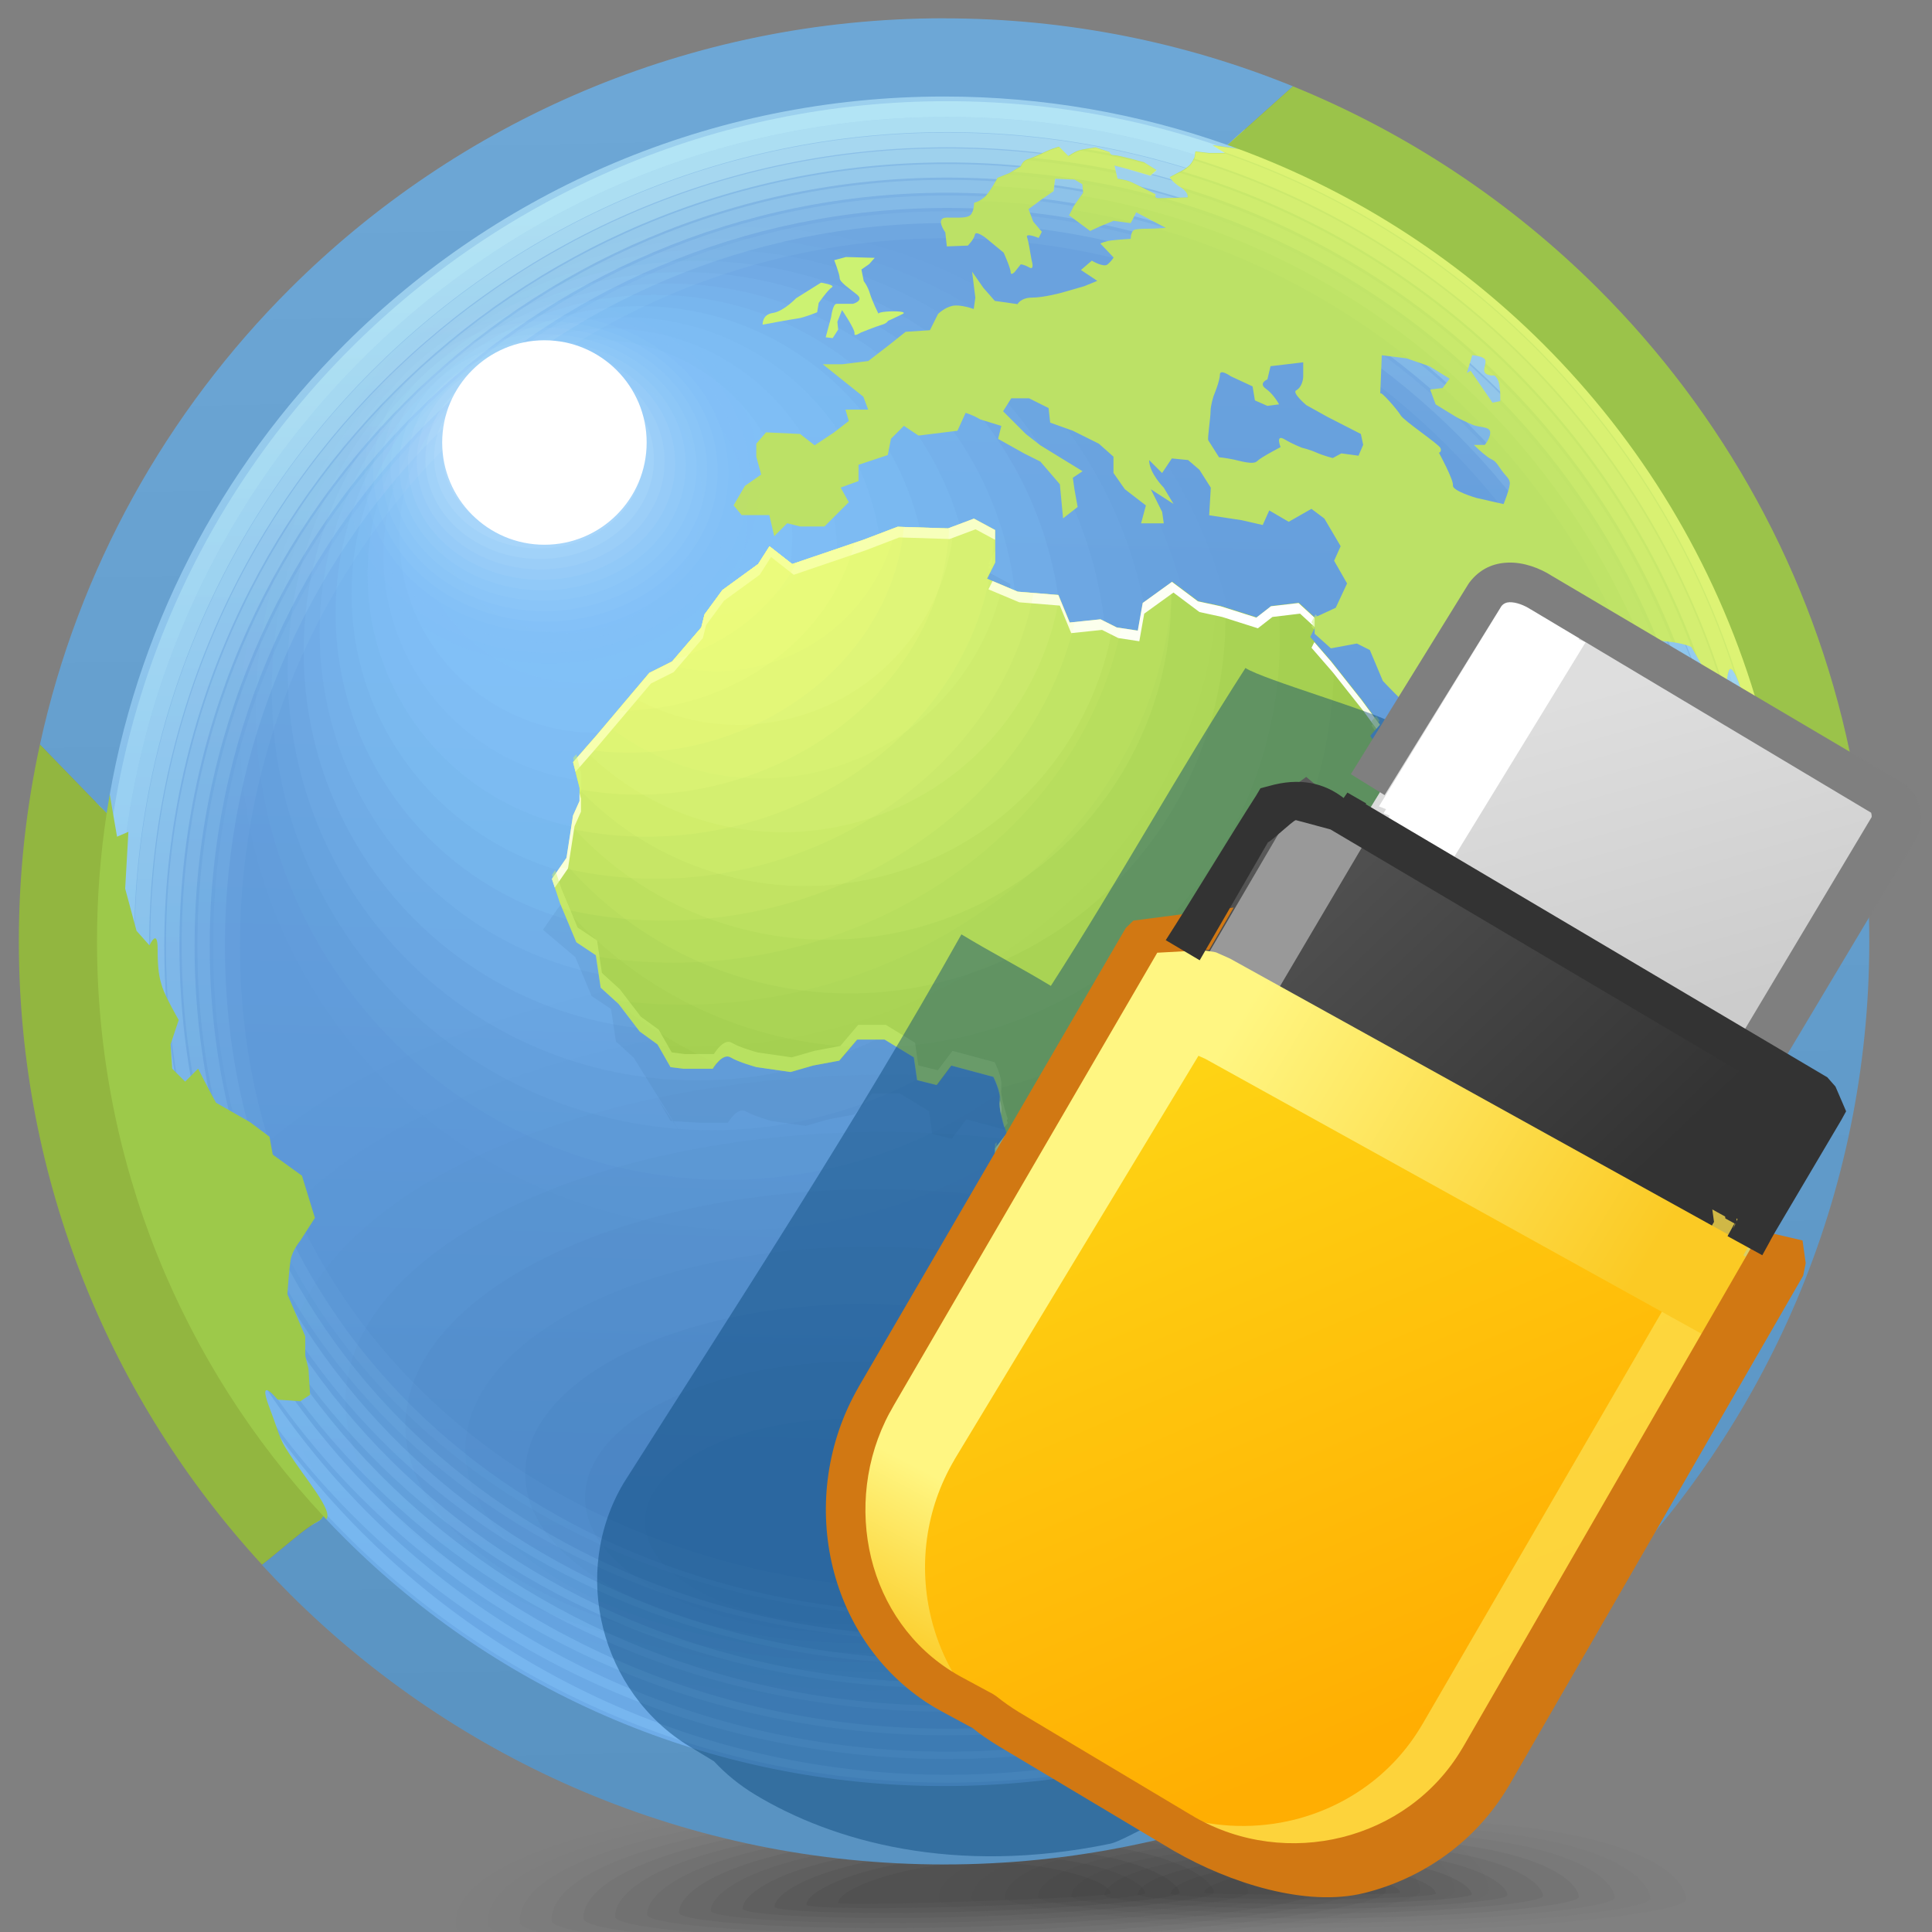 <?xml version="1.0" encoding="UTF-8"?>
<!DOCTYPE svg PUBLIC "-//W3C//DTD SVG 1.1//EN" "http://www.w3.org/Graphics/SVG/1.1/DTD/svg11.dtd">
<!-- Creator: CorelDRAW -->
<svg xmlns="http://www.w3.org/2000/svg" xml:space="preserve" width="24px" height="24px" style="shape-rendering:geometricPrecision; text-rendering:geometricPrecision; image-rendering:optimizeQuality; fill-rule:evenodd; clip-rule:evenodd"
viewBox="0 0 24 24"
 xmlns:xlink="http://www.w3.org/1999/xlink">
 <rect x="0" y="0" width="24" height="24" fill="#808080" stroke="none"/>
 <defs>
  <style type="text/css">
   <![CDATA[
    .fil107 {fill:white}
    .fil50 {fill:#9DC94A}
    .fil77 {fill:#BCE166}
    .fil47 {fill:#CCF272}
    .fil132 {fill:#333333;fill-rule:nonzero}
    .fil126 {fill:#999999;fill-rule:nonzero}
    .fil123 {fill:white;fill-rule:nonzero}
    .fil124 {fill:#7F7F7F;fill-rule:nonzero}
    .fil117 {fill:#92B640;fill-rule:nonzero}
    .fil118 {fill:#9BC34A;fill-rule:nonzero}
    .fil131 {fill:#D17813;fill-rule:nonzero}
    .fil0 {fill:#333333;fill-opacity:0}
    .fil37 {fill:#3D74AD;fill-opacity:0}
    .fil48 {fill:#4172A3;fill-opacity:0}
    .fil23 {fill:#83C3F9;fill-opacity:0}
    .fil89 {fill:#BBE6FF;fill-opacity:0}
    .fil51 {fill:#CCF272;fill-opacity:0}
    .fil78 {fill:#F4FF7F;fill-opacity:0}
    .fil90 {fill:#BFE8FF;fill-opacity:0.008}
    .fil1 {fill:#333333;fill-opacity:0.008}
    .fil14 {fill:#333333;fill-opacity:0.012}
    .fil38 {fill:#3D74AD;fill-opacity:0.012}
    .fil91 {fill:#C2E8FF;fill-opacity:0.016}
    .fil2 {fill:#333333;fill-opacity:0.02}
    .fil52 {fill:#CEF374;fill-opacity:0.02}
    .fil92 {fill:#C7EBFF;fill-opacity:0.02}
    .fil79 {fill:#F4FF7F;fill-opacity:0.024}
    .fil15 {fill:#333333;fill-opacity:0.027}
    .fil39 {fill:#3D74AD;fill-opacity:0.027}
    .fil3 {fill:#333333;fill-opacity:0.027}
    .fil93 {fill:#CCEDFF;fill-opacity:0.027}
    .fil24 {fill:#83C3F9;fill-opacity:0.035}
    .fil94 {fill:#CFEDFF;fill-opacity:0.035}
    .fil4 {fill:#333333;fill-opacity:0.035}
    .fil53 {fill:#D0F476;fill-opacity:0.039}
    .fil16 {fill:#333333;fill-opacity:0.039}
    .fil40 {fill:#3D74AD;fill-opacity:0.039}
    .fil95 {fill:#D4F0FF;fill-opacity:0.043}
    .fil5 {fill:#333333;fill-opacity:0.047}
    .fil80 {fill:#F4FF7F;fill-opacity:0.051}
    .fil96 {fill:#D6F2FF;fill-opacity:0.051}
    .fil17 {fill:#333333;fill-opacity:0.055}
    .fil41 {fill:#3D74AD;fill-opacity:0.055}
    .fil6 {fill:#333333;fill-opacity:0.055}
    .fil115 {fill:#F4FF7F;fill-opacity:0.055}
    .fil97 {fill:#DBF2FF;fill-opacity:0.055}
    .fil54 {fill:#D2F578;fill-opacity:0.055}
    .fil98 {fill:#DEF5FF;fill-opacity:0.063}
    .fil7 {fill:#333333;fill-opacity:0.063}
    .fil18 {fill:#333333;fill-opacity:0.067}
    .fil42 {fill:#3D74AD;fill-opacity:0.067}
    .fil25 {fill:#83C3F9;fill-opacity:0.067}
    .fil99 {fill:#E3F5FF;fill-opacity:0.071}
    .fil8 {fill:#333333;fill-opacity:0.075}
    .fil81 {fill:#F4FF7F;fill-opacity:0.075}
    .fil55 {fill:#D4F67A;fill-opacity:0.075}
    .fil100 {fill:#E8F7FF;fill-opacity:0.078}
    .fil19 {fill:#333333;fill-opacity:0.078}
    .fil43 {fill:#3D74AD;fill-opacity:0.078}
    .fil9 {fill:#333333;fill-opacity:0.082}
    .fil101 {fill:#EBF7FF;fill-opacity:0.086}
    .fil102 {fill:#F0FAFF;fill-opacity:0.09}
    .fil10 {fill:#333333;fill-opacity:0.094}
    .fil20 {fill:#333333;fill-opacity:0.094}
    .fil44 {fill:#3D74AD;fill-opacity:0.094}
    .fil56 {fill:#D6F67C;fill-opacity:0.094}
    .fil82 {fill:#F4FF7F;fill-opacity:0.098}
    .fil103 {fill:#F2FAFF;fill-opacity:0.098}
    .fil11 {fill:#333333;fill-opacity:0.102}
    .fil26 {fill:#83C3F9;fill-opacity:0.102}
    .fil104 {fill:#F7FCFF;fill-opacity:0.106}
    .fil21 {fill:#333333;fill-opacity:0.106}
    .fil45 {fill:#3D74AD;fill-opacity:0.106}
    .fil12 {fill:#333333;fill-opacity:0.11}
    .fil114 {fill:#F4FF7F;fill-opacity:0.11}
    .fil105 {fill:#FAFFFF;fill-opacity:0.114}
    .fil57 {fill:#D8F77D;fill-opacity:0.114}
    .fil106 {fill:white;fill-opacity:0.122}
    .fil13 {fill:#333333;fill-opacity:0.122}
    .fil46 {fill:#3D74AD;fill-opacity:0.122}
    .fil49 {fill:#4172A3;fill-opacity:0.122}
    .fil83 {fill:#F4FF7F;fill-opacity:0.122}
    .fil58 {fill:#DAF87F;fill-opacity:0.133}
    .fil27 {fill:#83C3F9;fill-opacity:0.137}
    .fil84 {fill:#F4FF7F;fill-opacity:0.149}
    .fil59 {fill:#DCF981;fill-opacity:0.149}
    .fil113 {fill:#F4FF7F;fill-opacity:0.169}
    .fil28 {fill:#83C3F9;fill-opacity:0.169}
    .fil60 {fill:#DEF983;fill-opacity:0.169}
    .fil85 {fill:#F4FF7F;fill-opacity:0.173}
    .fil61 {fill:#E0FA85;fill-opacity:0.188}
    .fil86 {fill:#F4FF7F;fill-opacity:0.196}
    .fil29 {fill:#83C3F9;fill-opacity:0.204}
    .fil62 {fill:#E2FB87;fill-opacity:0.208}
    .fil87 {fill:#F4FF7F;fill-opacity:0.22}
    .fil112 {fill:#F4FF7F;fill-opacity:0.224}
    .fil63 {fill:#E4FC88;fill-opacity:0.227}
    .fil30 {fill:#83C3F9;fill-opacity:0.235}
    .fil64 {fill:#E6FC8A;fill-opacity:0.243}
    .fil88 {fill:#F4FF7F;fill-opacity:0.247}
    .fil31 {fill:#83C3F9;fill-opacity:0.271}
    .fil111 {fill:#F4FF7F;fill-opacity:0.278}
    .fil32 {fill:#83C3F9;fill-opacity:0.306}
    .fil110 {fill:#F4FF7F;fill-opacity:0.333}
    .fil33 {fill:#83C3F9;fill-opacity:0.337}
    .fil34 {fill:#83C3F9;fill-opacity:0.373}
    .fil109 {fill:#F4FF7F;fill-opacity:0.388}
    .fil35 {fill:#83C3F9;fill-opacity:0.408}
    .fil119 {fill:#054475;fill-opacity:0.439}
    .fil36 {fill:#83C3F9;fill-opacity:0.439}
    .fil108 {fill:#F4FF7F;fill-opacity:0.443}
    .fil66 {fill:#CCF272;fill-opacity:0.502}
    .fil128 {fill:#FCDD4C;fill-opacity:0.78}
    .fil22 {fill:url(#id0)}
    .fil127 {fill:url(#id1)}
    .fil125 {fill:url(#id2)}
    .fil122 {fill:url(#id3)}
    .fil120 {fill:url(#id4)}
    .fil65 {fill:url(#id5)}
    .fil121 {fill:url(#id6)}
    .fil116 {fill:url(#id7);fill-rule:nonzero}
    .fil129 {fill:url(#id8);fill-rule:nonzero}
    .fil130 {fill:url(#id9);fill-rule:nonzero}
    .fil76 {fill:url(#id10);fill-opacity:0}
    .fil75 {fill:url(#id11);fill-opacity:0.055}
    .fil74 {fill:url(#id12);fill-opacity:0.11}
    .fil73 {fill:url(#id13);fill-opacity:0.169}
    .fil72 {fill:url(#id14);fill-opacity:0.224}
    .fil71 {fill:url(#id15);fill-opacity:0.278}
    .fil70 {fill:url(#id16);fill-opacity:0.333}
    .fil69 {fill:url(#id17);fill-opacity:0.388}
    .fil68 {fill:url(#id18);fill-opacity:0.443}
    .fil67 {fill:url(#id19);fill-opacity:0.502}
   ]]>
  </style>
  <linearGradient id="id0" gradientUnits="userSpaceOnUse" x1="11.932" y1="3.619" x2="11.524" y2="19.768">
   <stop offset="0" style="stop-color:#6AA2DE"/>
   <stop offset="1" style="stop-color:#5895D6"/>
  </linearGradient>
  <linearGradient id="id1" gradientUnits="userSpaceOnUse" x1="19.611" y1="20.502" x2="15.921" y2="11.875">
   <stop offset="0" style="stop-color:#FFAE02"/>
   <stop offset="1" style="stop-color:#FED716"/>
  </linearGradient>
  <linearGradient id="id2" gradientUnits="userSpaceOnUse" x1="20.965" y1="14.046" x2="17.374" y2="10.288">
   <stop offset="0" style="stop-color:#333333"/>
   <stop offset="1" style="stop-color:#4F4F4F"/>
  </linearGradient>
  <linearGradient id="id3" gradientUnits="userSpaceOnUse" x1="20.422" y1="12.767" x2="19.297" y2="8.721">
   <stop offset="0" style="stop-color:#CCCCCC"/>
   <stop offset="1" style="stop-color:#DEDEDE"/>
  </linearGradient>
  <linearGradient id="id4" gradientUnits="userSpaceOnUse" x1="16.634" y1="12.417" x2="15.733" y2="10.552">
   <stop offset="0" style="stop-color:#333333"/>
   <stop offset="1" style="stop-color:#595959"/>
  </linearGradient>
  <linearGradient id="id5" gradientUnits="userSpaceOnUse" x1="14.812" y1="15.715" x2="12.027" y2="10.92">
   <stop offset="0" style="stop-color:#CCF272"/>
   <stop offset="1" style="stop-color:white"/>
  </linearGradient>
  <linearGradient id="id6" gradientUnits="userSpaceOnUse" x1="11.244" y1="20.216" x2="11.753" y2="19.494">
   <stop offset="0" style="stop-color:#EEA31C"/>
   <stop offset="1" style="stop-color:#FED817"/>
  </linearGradient>
  <linearGradient id="id7" gradientUnits="userSpaceOnUse" x1="11.643" y1="1.17" x2="12.074" y2="22.217">
   <stop offset="0" style="stop-color:#6DA7D6"/>
   <stop offset="1" style="stop-color:#5993C2"/>
  </linearGradient>
  <linearGradient id="id8" gradientUnits="userSpaceOnUse" x1="14.8" y1="12.996" x2="10.838" y2="20.531">
   <stop offset="0" style="stop-color:#FFF682"/>
   <stop offset="0.729" style="stop-color:#FFF682"/>
   <stop offset="1" style="stop-color:#FBCA24"/>
  </linearGradient>
  <linearGradient id="id9" gradientUnits="userSpaceOnUse" x1="15.37" y1="12.687" x2="20.412" y2="15.743">
   <stop offset="0" style="stop-color:#FFF682"/>
   <stop offset="1" style="stop-color:#FBCA24"/>
  </linearGradient>
  <linearGradient id="id10" gradientUnits="userSpaceOnUse" x1="12.629" y1="2.873" x2="12.629" y2="19.091">
   <stop offset="0" style="stop-color:#CEFCFC"/>
   <stop offset="1" style="stop-color:#83C3F9"/>
  </linearGradient>
  <linearGradient id="id11" gradientUnits="userSpaceOnUse" xlink:href="#id10" x1="12.629" y1="2.784" x2="12.629" y2="19.179">
  </linearGradient>
  <linearGradient id="id12" gradientUnits="userSpaceOnUse" xlink:href="#id10" x1="12.629" y1="2.895" x2="12.629" y2="19.067">
  </linearGradient>
  <linearGradient id="id13" gradientUnits="userSpaceOnUse" xlink:href="#id10" x1="12.629" y1="2.837" x2="12.629" y2="19.126">
  </linearGradient>
  <linearGradient id="id14" gradientUnits="userSpaceOnUse" xlink:href="#id10" x1="12.629" y1="2.79" x2="12.629" y2="19.173">
  </linearGradient>
  <linearGradient id="id15" gradientUnits="userSpaceOnUse" xlink:href="#id10" x1="12.629" y1="2.755" x2="12.629" y2="19.207">
  </linearGradient>
  <linearGradient id="id16" gradientUnits="userSpaceOnUse" xlink:href="#id10" x1="12.629" y1="2.731" x2="12.629" y2="19.231">
  </linearGradient>
  <linearGradient id="id17" gradientUnits="userSpaceOnUse" xlink:href="#id10" x1="12.629" y1="2.72" x2="12.629" y2="19.243">
  </linearGradient>
  <linearGradient id="id18" gradientUnits="userSpaceOnUse" xlink:href="#id10" x1="12.629" y1="2.72" x2="12.629" y2="19.242">
  </linearGradient>
  <linearGradient id="id19" gradientUnits="userSpaceOnUse" xlink:href="#id10" x1="12.629" y1="2.733" x2="12.629" y2="19.231">
  </linearGradient>
 </defs>
 <g id="Слой_x0020_1">
  <g id="_61829536">
   <path id="_59984376" class="fil0" d="M12.023 22.06c6.813,-0.464 7.32,1.131 7.331,1.416 0.012,0.285 -3.124,0.825 -7.014,0.958 -3.888,0.133 -7.06,-0.19 -7.072,-0.475 -0.012,-0.285 -0.059,-1.436 6.754,-1.9z"/>
   <g>
    <path id="_112429024" class="fil1" d="M12.027 22.142c6.357,-0.431 6.889,1.061 6.9,1.337 0.011,0.265 -2.949,0.767 -6.604,0.892 -3.655,0.125 -6.647,-0.173 -6.659,-0.437 -0.011,-0.276 0.006,-1.361 6.363,-1.792z"/>
    <path id="_111063000" class="fil2" d="M12.03 22.225c5.901,-0.398 6.458,0.99 6.468,1.257 0.01,0.245 -2.774,0.709 -6.194,0.826 -3.421,0.117 -6.235,-0.154 -6.245,-0.4 -0.011,-0.266 0.071,-1.286 5.97,-1.683z"/>
    <path id="_63394096" class="fil3" d="M12.035 22.307c5.443,-0.364 6.027,0.921 6.037,1.178 0.009,0.226 -2.599,0.651 -5.785,0.76 -3.186,0.109 -5.822,-0.137 -5.831,-0.362 -0.01,-0.258 0.135,-1.213 5.579,-1.577z"/>
    <path id="_63516464" class="fil4" d="M12.039 22.39c4.987,-0.33 5.594,0.85 5.605,1.099 0.009,0.206 -2.423,0.592 -5.375,0.694 -2.952,0.101 -5.409,-0.118 -5.417,-0.324 -0.01,-0.249 0.2,-1.139 5.187,-1.469z"/>
    <path id="_63383800" class="fil5" d="M12.043 22.473c4.53,-0.297 5.163,0.78 5.174,1.02 0.007,0.186 -2.248,0.534 -4.967,0.628 -2.717,0.093 -4.995,-0.101 -5.003,-0.286 -0.01,-0.24 0.265,-1.065 4.796,-1.362z"/>
    <path id="_62903768" class="fil6" d="M12.047 22.556c4.075,-0.263 4.732,0.71 4.742,0.941 0.007,0.165 -2.072,0.476 -4.557,0.561 -2.484,0.085 -4.583,-0.082 -4.59,-0.247 -0.009,-0.231 0.33,-0.99 4.404,-1.254z"/>
    <path id="_63332328" class="fil7" d="M12.052 22.638c3.618,-0.23 4.301,0.64 4.311,0.862 0.006,0.146 -1.897,0.418 -4.148,0.494 -2.25,0.077 -4.169,-0.064 -4.175,-0.209 -0.009,-0.221 0.394,-0.916 4.012,-1.147z"/>
    <path id="_62530016" class="fil8" d="M12.056 22.721c3.161,-0.196 3.87,0.57 3.879,0.783 0.005,0.126 -1.721,0.359 -3.738,0.428 -2.016,0.069 -3.756,-0.046 -3.762,-0.171 -0.009,-0.212 0.46,-0.842 3.621,-1.04z"/>
    <path id="_62746296" class="fil9" d="M12.059 22.804c2.705,-0.164 3.439,0.499 3.448,0.703 0.004,0.107 -1.546,0.302 -3.328,0.362 -1.781,0.061 -3.343,-0.028 -3.349,-0.133 -0.008,-0.203 0.525,-0.768 3.229,-0.931z"/>
    <path id="_108584096" class="fil10" d="M12.063 22.887c2.248,-0.13 3.008,0.428 3.016,0.623 0.004,0.086 -1.371,0.243 -2.919,0.296 -1.547,0.053 -2.931,-0.01 -2.934,-0.096 -0.008,-0.194 0.59,-0.693 2.837,-0.823z"/>
    <path id="_47414232" class="fil11" d="M12.068 22.97c1.792,-0.096 2.577,0.359 2.584,0.545 0.003,0.067 -1.195,0.185 -2.509,0.229 -1.314,0.045 -2.518,0.008 -2.521,-0.057 -0.008,-0.185 0.655,-0.62 2.446,-0.717z"/>
    <path id="_61888680" class="fil12" d="M12.072 23.053c1.335,-0.063 2.146,0.288 2.153,0.465 0.002,0.047 -1.02,0.127 -2.1,0.163 -1.079,0.037 -2.105,0.027 -2.107,-0.019 -0.007,-0.176 0.719,-0.545 2.054,-0.609z"/>
   </g>
   <path id="_59875008" class="fil13" d="M12.075 23.136c0.878,-0.03 1.715,0.218 1.722,0.385 0.002,0.054 -3.382,0.167 -3.384,0.116 -0.007,-0.167 0.784,-0.471 1.662,-0.501z"/>
  </g>
  <g id="_111148584">
   <path id="_48270296" class="fil0" d="M16.161 22.529c4.913,-0.148 5.229,0.891 5.229,1.076 0,0.183 -2.27,0.463 -5.071,0.463 -2.8,0 -5.071,-0.28 -5.071,-0.463 0,-0.185 0,-0.927 4.913,-1.076z"/>
   <g>
    <path id="_61662992" class="fil14" d="M16.162 22.607c4.437,-0.133 4.784,0.812 4.784,0.987 0,0.166 -2.086,0.414 -4.642,0.414 -2.557,0 -4.643,-0.248 -4.643,-0.414 0,-0.175 0.064,-0.856 4.501,-0.987z"/>
    <path id="_108960648" class="fil15" d="M16.162 22.683c3.962,-0.115 4.34,0.734 4.34,0.9 0,0.148 -1.902,0.366 -4.216,0.366 -2.313,0 -4.214,-0.219 -4.214,-0.366 0,-0.167 0.128,-0.784 4.089,-0.9z"/>
    <path id="_61014528" class="fil16" d="M16.163 22.76c3.486,-0.099 3.895,0.654 3.895,0.812 0,0.129 -1.717,0.318 -3.787,0.318 -2.07,0 -3.787,-0.19 -3.787,-0.318 0,-0.158 0.193,-0.713 3.678,-0.812z"/>
    <path id="_65799000" class="fil17" d="M16.163 22.839c3.01,-0.083 3.45,0.574 3.45,0.725 0,0.11 -1.532,0.269 -3.359,0.268 -1.827,0 -3.359,-0.159 -3.359,-0.268 0,-0.151 0.257,-0.642 3.267,-0.725z"/>
    <path id="_48262848" class="fil18" d="M16.164 22.914c2.535,-0.065 3.005,0.497 3.005,0.638 0,0.092 -1.348,0.22 -2.93,0.22 -1.582,0 -2.93,-0.129 -2.93,-0.22 0,-0.141 0.321,-0.571 2.856,-0.638z"/>
    <path id="_47956200" class="fil19" d="M16.165 22.993c2.059,-0.05 2.561,0.416 2.561,0.549 0,0.073 -1.163,0.172 -2.503,0.171 -1.339,0 -2.502,-0.099 -2.502,-0.171 0,-0.133 0.385,-0.499 2.444,-0.549z"/>
    <path id="_107878256" class="fil20" d="M16.166 23.069c1.584,-0.032 2.116,0.338 2.116,0.462 0,0.055 -0.979,0.122 -2.075,0.122 -1.096,0 -2.074,-0.068 -2.074,-0.122 0,-0.124 0.449,-0.429 2.033,-0.462z"/>
    <path id="_47974240" class="fil21" d="M16.166 23.147c1.108,-0.016 1.67,0.258 1.67,0.375 0,0.036 -0.794,0.073 -1.646,0.073 -0.852,0 -1.647,-0.039 -1.647,-0.073 0,-0.117 0.514,-0.358 1.623,-0.375z"/>
   </g>
   <path id="_110082208" class="fil13" d="M16.167 23.225c0.633,0 1.226,0.178 1.226,0.286 0,0.036 -2.436,0.033 -2.436,0 0,-0.107 0.577,-0.286 1.21,-0.286z"/>
  </g>
  <path class="fil22" d="M11.728 1.043c5.896,0 10.678,4.769 10.678,10.65 0,5.881 -4.782,10.65 -10.678,10.65 -5.896,0 -10.678,-4.769 -10.678,-10.65 0,-5.881 4.782,-10.65 10.678,-10.65z"/>
  <path class="fil23" d="M9.386 2.681c3.647,0 6.605,2.958 6.605,6.605 0,3.647 -2.958,6.605 -6.605,6.605 -3.647,0 -6.605,-2.958 -6.605,-6.605 0,-3.647 2.958,-6.605 6.605,-6.605z"/>
  <g id="_61301176">
   <path id="_105115776" class="fil24" d="M9.206 2.821c3.438,0 6.226,2.788 6.226,6.227 0,3.438 -2.788,6.226 -6.226,6.226 -3.438,0 -6.226,-2.788 -6.226,-6.226 0,-3.438 2.788,-6.227 6.226,-6.227z"/>
   <path id="_60610776" class="fil25" d="M9.026 2.961c3.229,0 5.848,2.619 5.848,5.848 0,3.229 -2.619,5.847 -5.848,5.847 -3.229,0 -5.848,-2.618 -5.848,-5.847 0,-3.229 2.619,-5.848 5.848,-5.848z"/>
   <path id="_111416376" class="fil26" d="M8.845 3.101c3.02,0 5.469,2.449 5.469,5.469 0,3.02 -2.449,5.469 -5.469,5.469 -3.02,0 -5.469,-2.449 -5.469,-5.469 0,-3.02 2.449,-5.469 5.469,-5.469z"/>
   <path id="_63282120" class="fil27" d="M8.664 3.241c2.811,0 5.09,2.28 5.09,5.09 0,2.811 -2.279,5.09 -5.09,5.09 -2.811,0 -5.09,-2.279 -5.09,-5.09 0,-2.811 2.28,-5.09 5.09,-5.09z"/>
   <path id="_62767024" class="fil28" d="M8.484 3.381c2.602,0 4.712,2.11 4.712,4.712 0,2.602 -2.11,4.711 -4.712,4.711 -2.602,0 -4.712,-2.11 -4.712,-4.711 0,-2.602 2.11,-4.712 4.712,-4.712z"/>
   <path id="_58192760" class="fil29" d="M8.304 3.522c2.392,0 4.333,1.94 4.333,4.333 0,2.393 -1.94,4.333 -4.333,4.333 -2.393,0 -4.333,-1.94 -4.333,-4.333 0,-2.393 1.94,-4.333 4.333,-4.333z"/>
   <path id="_48178536" class="fil30" d="M8.123 3.662c2.184,0 3.954,1.771 3.954,3.955 0,2.184 -1.771,3.954 -3.954,3.954 -2.184,0 -3.954,-1.771 -3.954,-3.954 0,-2.184 1.771,-3.955 3.954,-3.955z"/>
   <path id="_58059600" class="fil31" d="M7.943 3.802c1.975,0 3.576,1.602 3.576,3.576 0,1.975 -1.601,3.576 -3.576,3.576 -1.975,0 -3.576,-1.601 -3.576,-3.576 0,-1.974 1.601,-3.576 3.576,-3.576z"/>
   <path id="_62262816" class="fil32" d="M7.763 3.942c1.765,0 3.197,1.432 3.197,3.197 0,1.765 -1.432,3.197 -3.197,3.197 -1.766,0 -3.197,-1.432 -3.197,-3.197 0,-1.765 1.432,-3.197 3.197,-3.197z"/>
   <path id="_47530696" class="fil33" d="M7.582 4.082c1.556,0 2.818,1.262 2.818,2.819 0,1.556 -1.262,2.819 -2.818,2.819 -1.557,0 -2.819,-1.262 -2.819,-2.819 0,-1.556 1.262,-2.819 2.819,-2.819z"/>
   <path id="_57677512" class="fil34" d="M7.402 4.222c1.347,0 2.44,1.093 2.44,2.44 0,1.347 -1.092,2.44 -2.44,2.44 -1.347,0 -2.44,-1.093 -2.44,-2.44 0,-1.347 1.092,-2.44 2.44,-2.44z"/>
   <path id="_57786304" class="fil35" d="M7.222 4.362c1.138,0 2.061,0.923 2.061,2.061 0,1.138 -0.923,2.061 -2.061,2.061 -1.138,0 -2.061,-0.923 -2.061,-2.061 0,-1.138 0.923,-2.061 2.061,-2.061z"/>
  </g>
  <path class="fil36" d="M7.041 4.502c0.929,0 1.682,0.753 1.682,1.683 0,0.929 -0.753,1.682 -1.682,1.682 -0.929,0 -1.683,-0.753 -1.683,-1.682 0,-0.929 0.753,-1.683 1.683,-1.683z"/>
  <path class="fil37" d="M11.296 11.211c5.512,0 9.981,2.245 9.981,5.014 0,2.769 -4.47,5.014 -9.981,5.014 -5.512,0 -9.981,-2.245 -9.981,-5.014 0,-2.769 4.47,-5.014 9.981,-5.014z"/>
  <g id="_59297768">
   <path id="_57718520" class="fil38" d="M11.214 11.924c5.055,0 9.155,2.059 9.155,4.598 0,2.539 -4.1,4.598 -9.155,4.598 -5.055,0 -9.155,-2.059 -9.155,-4.598 0,-2.54 4.1,-4.598 9.155,-4.598z"/>
   <path id="_111413648" class="fil39" d="M11.132 12.636c4.599,0 8.328,1.873 8.328,4.183 0,2.31 -3.73,4.183 -8.328,4.183 -4.599,0 -8.328,-1.873 -8.328,-4.183 0,-2.31 3.729,-4.183 8.328,-4.183z"/>
   <path id="_47473168" class="fil40" d="M11.049 13.349c4.142,0 7.501,1.687 7.501,3.768 0,2.081 -3.359,3.768 -7.501,3.768 -4.143,0 -7.502,-1.687 -7.502,-3.768 0,-2.081 3.359,-3.768 7.502,-3.768z"/>
   <path id="_111360728" class="fil41" d="M10.966 14.062c3.686,0 6.675,1.502 6.675,3.353 0,1.851 -2.989,3.353 -6.675,3.353 -3.686,0 -6.675,-1.502 -6.675,-3.353 0,-1.852 2.989,-3.353 6.675,-3.353z"/>
   <path id="_57864536" class="fil42" d="M10.885 14.774c3.229,0 5.848,1.316 5.848,2.938 0,1.622 -2.619,2.938 -5.848,2.938 -3.23,0 -5.849,-1.316 -5.849,-2.938 0,-1.622 2.619,-2.938 5.849,-2.938z"/>
   <path id="_57692296" class="fil43" d="M10.802 15.487c2.773,0 5.022,1.13 5.022,2.523 0,1.393 -2.249,2.523 -5.022,2.523 -2.773,0 -5.022,-1.13 -5.022,-2.523 0,-1.393 2.249,-2.523 5.022,-2.523z"/>
   <path id="_57801792" class="fil44" d="M10.72 16.2c2.316,0 4.195,0.944 4.195,2.108 0,1.163 -1.879,2.107 -4.195,2.107 -2.317,0 -4.196,-0.944 -4.196,-2.107 0,-1.164 1.879,-2.108 4.196,-2.108z"/>
   <path id="_60380520" class="fil45" d="M10.637 16.913c1.86,0 3.369,0.758 3.369,1.692 0,0.934 -1.509,1.692 -3.369,1.692 -1.86,0 -3.369,-0.758 -3.369,-1.692 0,-0.934 1.508,-1.692 3.369,-1.692z"/>
  </g>
  <path class="fil46" d="M10.555 17.625c1.404,0 2.543,0.572 2.543,1.277 0,0.705 -1.139,1.277 -2.543,1.277 -1.404,0 -2.542,-0.572 -2.542,-1.277 0,-0.705 1.138,-1.277 2.542,-1.277z"/>
  <path class="fil47" d="M9.889 3.705l0.31 -0.194c0,0 0.184,0.029 0.135,0.058 -0.048,0.029 -0.164,0.194 -0.164,0.194l-0.019 0.116c0,0 -0.165,0.068 -0.242,0.077 -0.077,0.01 -0.435,0.077 -0.435,0.077 0,0 -0.01,-0.126 0.126,-0.145 0.135,-0.02 0.29,-0.184 0.29,-0.184z"/>
  <path class="fil47" d="M10.508 3.193l0.358 0.01 -0.068 0.077 -0.097 0.068 0.029 0.145c0,0 0.048,0.058 0.077,0.155 0.029,0.097 0.107,0.252 0.107,0.252 0,0 -0.02,-0.019 0.097,-0.029 0.116,-0.01 0.261,0 0.203,0.029 -0.058,0.029 -0.184,0.087 -0.184,0.087 0,0 -0.01,0.029 -0.077,0.048 -0.068,0.019 -0.261,0.097 -0.261,0.097 0,0 -0.087,0.058 -0.077,0.01 0.01,-0.048 -0.155,-0.29 -0.155,-0.29l-0.058 0.145 0.01 0.097 -0.068 0.106 -0.087 -0.01 0.068 -0.252c0,0 0.019,-0.164 0.068,-0.164 0.048,0 0.203,0 0.203,0 0,0 0.145,-0.039 0.048,-0.116 -0.097,-0.077 -0.213,-0.155 -0.213,-0.203 0,-0.048 -0.068,-0.223 -0.068,-0.223l0.145 -0.039z"/>
  <path class="fil48" d="M14.144 8.394l-0.063 0.355 -0.271 -0.042 -0.208 -0.104 -0.397 0.041 -0.146 -0.355 -0.522 -0.042 -0.396 -0.167 0.104 -0.209 0 -0.417 -0.271 -0.146 -0.334 0.125 -0.797 -0.341 -0.438 0.167 -0.918 0.313 -0.293 -0.23 -0.146 0.23 -0.459 0.334 -0.23 0.314 -0.042 0.167 -0.375 0.438 -0.293 0.146 -0.689 0.814 -0.292 0.334 0.083 0.334 0 0.166 -0.083 0.188 -0.245 0.824 -0.187 0.271 0.416 0.352 0.209 0.501 0.25 0.167 0.063 0.418 0.23 0.209 0.582 0.94 -0.277 -0.418 0.167 0.292 0.362 0.021 0.376 0c0,0 0.125,-0.209 0.229,-0.146 0.105,0.063 0.334,0.125 0.334,0.125l0.438 0.063 0.292 -0.084 0.334 -0.063 0.23 -0.271 0.355 0 0.376 0.23 0.042 0.292 0.25 0.063 0.188 -0.25 0.542 0.146c0,0 0.104,0.209 0.084,0.314 -0.02,0.104 0.083,0.416 0.083,0.416l-0.146 0.188 0 0.251 -0.104 0.125 0.23 0.313 0.125 0.272 0.397 0.438 0.104 0.021 0.063 0.459 0.104 0.146 -0.104 0.313 0.146 0.271 -0.229 0.167 -0.167 0.167 -0.042 0.229 -0.146 0.229 -0.084 0.23 0.313 0.376 0.125 0.188 0 0.209 0.146 0.23 0.063 0.167c0,0 -0.063,0.418 0.042,0.438 0.104,0.021 0.187,0.084 0.187,0.084l0.167 0.084 -0.062 0.167c0,0 -0.084,0.271 0.104,0.271 0.187,0 0.271,0 0.271,0l-0.146 0.209 0.125 0.188 0.459 -0.063 0.814 -0.167 0.23 -0.438 0.354 0 0.271 -0.23 0.251 -0.25 0.104 -0.146 0.167 -0.25 0.293 -0.272 0.209 -0.313 -0.022 -0.271 0.188 -0.334 0.417 -0.313 0.501 -0.313c0,0 0.209,-0.459 0.209,-0.563 0,-0.104 0,-0.292 0,-0.396 0,-0.104 -0.063,-0.501 -0.063,-0.501l0.021 -0.355 -0.229 0 0.313 -0.543 0.313 -0.396 -0.02 -0.25 0.229 -0.23 0.375 -0.354 0 -0.271 0.25 -0.167 0.105 -0.251c0,0 0.063,-0.25 0.104,-0.355 0.042,-0.104 0.23,-0.438 0.23,-0.438l0.125 -0.355 0.042 -0.376 0.021 -0.167 -0.23 0.021 -0.167 0.271 -0.292 -0.041 -0.167 0.146 -0.188 0 -0.334 -0.355 0.063 -0.125 -0.501 -0.376 -0.293 -0.125 0 -0.355 -0.104 -0.229 -0.292 -0.105 0 -0.334 -0.062 -0.313 -0.418 -0.167 -0.083 -0.125 0.125 -0.147 -0.23 -0.313 -0.396 -0.5 -0.272 -0.313 0.105 -0.209 -0.25 -0.23 -0.355 0.042 -0.188 0.146 -0.459 -0.146 -0.292 -0.063 -0.334 -0.25 -0.376 0.271z"/>
  <path class="fil49" d="M14.383 8.162l-0.061 0.342 -0.262 -0.04 -0.202 -0.101 -0.383 0.04 -0.141 -0.343 -0.504 -0.04 -0.382 -0.161 0.101 -0.202 0 -0.403 -0.262 -0.141 -0.323 0.121 -0.625 -0.02 -0.423 0.161 -0.887 0.302 -0.283 -0.222 -0.141 0.222 -0.443 0.322 -0.222 0.303 -0.04 0.161 -0.363 0.424 -0.282 0.141 -0.665 0.786 -0.282 0.323 0.081 0.322 0 0.162 -0.081 0.181 -0.381 0.486 -0.182 0.262 0.402 0.34 0.202 0.483 0.242 0.162 0.06 0.403 0.222 0.202 0.564 0.908 -0.268 -0.404 0.161 0.282 0.349 0.02 0.363 0c0,0 0.121,-0.202 0.221,-0.141 0.101,0.06 0.323,0.121 0.323,0.121l0.423 0.06 0.282 -0.081 0.322 -0.06 0.222 -0.262 0.343 0 0.363 0.222 0.04 0.282 0.242 0.06 0.181 -0.242 0.524 0.141c0,0 0.101,0.202 0.081,0.303 -0.021,0.101 0.081,0.403 0.081,0.403l-0.141 0.181 0 0.242 -0.101 0.121 0.221 0.303 0.121 0.262 0.383 0.423 0.101 0.02 0.061 0.444 0.101 0.141 -0.101 0.302 0.141 0.262 -0.222 0.161 -0.161 0.162 -0.04 0.221 -0.141 0.222 -0.081 0.221 0.302 0.363 0.121 0.181 0 0.202 0.141 0.222 0.061 0.161c0,0 -0.061,0.403 0.04,0.423 0.101,0.02 0.181,0.081 0.181,0.081l0.161 0.081 -0.06 0.162c0,0 -0.081,0.262 0.101,0.262 0.181,0 0.262,0 0.262,0l-0.141 0.201 0.121 0.182 0.443 -0.061 0.787 -0.162 0.222 -0.423 0.343 0 0.262 -0.221 0.242 -0.242 0.101 -0.141 0.161 -0.242 0.283 -0.262 0.201 -0.302 -0.02 -0.262 0.181 -0.323 0.404 -0.303 0.483 -0.302c0,0 0.202,-0.443 0.202,-0.544 0,-0.101 0,-0.282 0,-0.383 0,-0.101 -0.06,-0.484 -0.06,-0.484l0.02 -0.343 -0.221 0 0.302 -0.524 0.302 -0.383 -0.02 -0.242 0.222 -0.221 0.362 -0.343 0 -0.262 0.242 -0.161 0.101 -0.242c0,0 0.06,-0.242 0.101,-0.343 0.04,-0.101 0.222,-0.423 0.222,-0.423l0.121 -0.343 0.041 -0.363 0.02 -0.161 -0.221 0.02 -0.162 0.262 -0.282 -0.041 -0.162 0.141 -0.182 0 -0.323 -0.343 0.06 -0.121 -0.484 -0.363 -0.282 -0.121 0 -0.343 -0.1 -0.222 -0.282 -0.101 0 -0.323 -0.061 -0.302 -0.403 -0.161 -0.081 -0.121 0.121 -0.141 -0.221 -0.303 -0.384 -0.484 -0.262 -0.302 0.1 -0.202 -0.242 -0.222 -0.342 0.04 -0.182 0.141 -0.443 -0.141 -0.282 -0.06 -0.323 -0.242 -0.363 0.262z"/>
  <path class="fil50" d="M14.195 7.491l-0.06 0.343 -0.262 -0.04 -0.202 -0.101 -0.383 0.041 -0.141 -0.343 -0.504 -0.04 -0.383 -0.161 0.101 -0.202 0 -0.403 -0.262 -0.141 -0.323 0.121 -0.625 -0.02 -0.423 0.161 -0.887 0.302 -0.282 -0.222 -0.141 0.222 -0.444 0.323 -0.222 0.302 -0.04 0.161 -0.363 0.423 -0.282 0.141 -0.665 0.786 -0.282 0.323 0.081 0.323 0 0.161 -0.081 0.181 -0.081 0.524 -0.181 0.262 0.101 0.302 0.202 0.484 0.242 0.161 0.061 0.403 0.222 0.202 0.262 0.343 0.222 0.161 0.161 0.282 0.161 0.02 0.363 0c0,0 0.121,-0.202 0.222,-0.141 0.101,0.061 0.323,0.121 0.323,0.121l0.423 0.06 0.282 -0.081 0.323 -0.06 0.222 -0.262 0.343 0 0.363 0.222 0.041 0.282 0.242 0.06 0.181 -0.242 0.524 0.141c0,0 0.101,0.202 0.081,0.302 -0.02,0.101 0.081,0.403 0.081,0.403l-0.141 0.181 0 0.242 -0.101 0.121 0.222 0.302 0.121 0.262 0.383 0.423 0.101 0.02 0.061 0.443 0.101 0.141 -0.101 0.302 0.141 0.262 -0.222 0.161 -0.161 0.161 -0.04 0.222 -0.141 0.222 -0.081 0.222 0.302 0.363 0.121 0.181 0 0.202 0.141 0.222 0.06 0.161c0,0 -0.06,0.403 0.041,0.423 0.101,0.02 0.181,0.081 0.181,0.081l0.161 0.081 -0.061 0.161c0,0 -0.081,0.262 0.101,0.262 0.181,0 0.262,0 0.262,0l-0.141 0.202 0.121 0.181 0.444 -0.06 0.786 -0.161 0.222 -0.423 0.343 0 0.262 -0.222 0.242 -0.242 0.101 -0.141 0.161 -0.242 0.282 -0.262 0.202 -0.302 -0.02 -0.262 0.181 -0.323 0.403 -0.302 0.484 -0.302c0,0 0.202,-0.444 0.202,-0.544 0,-0.101 0,-0.282 0,-0.383 0,-0.101 -0.061,-0.484 -0.061,-0.484l0.02 -0.343 -0.222 0 0.302 -0.524 0.302 -0.383 -0.02 -0.242 0.222 -0.222 0.363 -0.343 0 -0.262 0.242 -0.161 0.101 -0.242c0,0 0.061,-0.242 0.101,-0.343 0.04,-0.101 0.222,-0.423 0.222,-0.423l0.121 -0.343 0.04 -0.363 0.02 -0.161 -0.222 0.02 -0.161 0.262 -0.282 -0.04 -0.161 0.141 -0.181 0 -0.323 -0.343 0.061 -0.121 -0.484 -0.363 -0.282 -0.121 0 -0.343 -0.101 -0.222 -0.282 -0.101 0 -0.323 -0.061 -0.302 -0.403 -0.161 -0.081 -0.121 0.121 -0.141 -0.222 -0.302 -0.383 -0.484 -0.262 -0.302 0.101 -0.202 -0.242 -0.222 -0.343 0.04 -0.181 0.141 -0.444 -0.141 -0.282 -0.06 -0.323 -0.242 -0.363 0.262z"/>
  <g id="_63430056">
   <path id="_58204136" class="fil51" d="M18.885 11.57c-0.693,2.025 -2.294,3.711 -4.485,4.427 -0.388,0.126 -0.779,0.217 -1.169,0.274l0.017 -0.05 -0.101 -0.141 -0.06 -0.443 -0.101 -0.021 -0.383 -0.423 -0.121 -0.262 -0.222 -0.302 0.101 -0.121 0 -0.242 0.141 -0.181c0,0 -0.1,-0.303 -0.081,-0.403 0.021,-0.101 -0.08,-0.302 -0.08,-0.302l-0.524 -0.141 -0.181 0.242 -0.242 -0.061 -0.041 -0.283 -0.363 -0.221 -0.342 0 -0.222 0.262 -0.322 0.06 -0.282 0.081 -0.423 -0.061c0,0 -0.222,-0.06 -0.322,-0.121 -0.102,-0.06 -0.222,0.141 -0.222,0.141l-0.363 0 -0.161 -0.02 -0.161 -0.282 -0.222 -0.161 -0.262 -0.342 -0.222 -0.202 -0.06 -0.403 -0.242 -0.161 -0.202 -0.484 -0.1 -0.303 0.181 -0.262 0.081 -0.524 0.081 -0.181 0 -0.162 -0.081 -0.322 0.283 -0.323 0.665 -0.786 0.282 -0.141 0.363 -0.423 0.04 -0.161 0.222 -0.303 0.444 -0.323 0.141 -0.221 0.282 0.221 0.887 -0.302 0.423 -0.161 0.626 0.02 0.323 -0.121 0.262 0.141 0 0.403 -0.101 0.202 0.383 0.161 0.504 0.041 0.141 0.343 0.383 -0.04 0.202 0.101 0.262 0.04 0.061 -0.342 0.363 -0.262 0.323 0.242 0.282 0.061 0.444 0.141 0.181 -0.141 0.342 -0.041 0.242 0.222 -0.101 0.201 0.262 0.302 0.383 0.484 0.221 0.302 -0.12 0.141 0.08 0.122 0.404 0.161 0.061 0.302 0 0.323 0.282 0.101 0.101 0.222 0 0.343 0.281 0.121 0.484 0.363 -0.061 0.121 0.234 0.248z"/>
   <g>
    <path id="_47462360" class="fil52" d="M18.317 10.905c-0.6,2.028 -2.154,3.737 -4.316,4.443 -0.342,0.111 -0.687,0.194 -1.032,0.248l-0.366 -0.404 -0.121 -0.262 -0.222 -0.302 0.101 -0.121 0 -0.242 0.141 -0.181c0,0 -0.1,-0.303 -0.081,-0.403 0.021,-0.101 -0.08,-0.302 -0.08,-0.302l-0.524 -0.141 -0.181 0.242 -0.242 -0.061 -0.041 -0.283 -0.363 -0.221 -0.342 0 -0.222 0.262 -0.322 0.06 -0.282 0.081 -0.423 -0.061c0,0 -0.222,-0.06 -0.322,-0.121 -0.102,-0.06 -0.222,0.141 -0.222,0.141l-0.363 0 -0.161 -0.02 -0.161 -0.282 -0.222 -0.161 -0.262 -0.342 -0.222 -0.202 -0.06 -0.403 -0.242 -0.161 -0.202 -0.484 -0.1 -0.303 0.181 -0.262 0.081 -0.524 0.081 -0.181 0 -0.162 -0.081 -0.322 0.283 -0.323 0.665 -0.786 0.282 -0.141 0.363 -0.423 0.04 -0.161 0.222 -0.303 0.444 -0.323 0.141 -0.221 0.282 0.221 0.887 -0.302 0.423 -0.161 0.626 0.02 0.323 -0.121 0.262 0.141 0 0.403 -0.101 0.202 0.383 0.161 0.504 0.041 0.141 0.343 0.383 -0.04 0.202 0.101 0.262 0.04 0.061 -0.342 0.363 -0.262 0.323 0.242 0.282 0.061 0.444 0.141 0.181 -0.141 0.342 -0.041 0.242 0.222 -0.101 0.201 0.262 0.302 0.383 0.484 0.221 0.302 -0.12 0.141 0.08 0.122 0.404 0.161 0.061 0.302 0 0.323 0.282 0.101 0.101 0.222 0 0.343 0.281 0.121 0.09 0.068z"/>
    <path id="_59830856" class="fil53" d="M17.764 10.124c-0.469,2.08 -1.989,3.867 -4.163,4.577 -0.368,0.12 -0.738,0.204 -1.108,0.254l-0.012 -0.024 -0.222 -0.302 0.101 -0.121 0 -0.242 0.141 -0.181c0,0 -0.1,-0.303 -0.081,-0.403 0.021,-0.101 -0.08,-0.302 -0.08,-0.302l-0.524 -0.141 -0.181 0.242 -0.242 -0.061 -0.041 -0.283 -0.363 -0.221 -0.342 0 -0.222 0.262 -0.322 0.06 -0.282 0.081 -0.423 -0.061c0,0 -0.222,-0.06 -0.322,-0.121 -0.102,-0.06 -0.222,0.141 -0.222,0.141l-0.363 0 -0.161 -0.02 -0.161 -0.282 -0.222 -0.161 -0.262 -0.342 -0.222 -0.202 -0.06 -0.403 -0.242 -0.161 -0.202 -0.484 -0.1 -0.303 0.181 -0.262 0.081 -0.524 0.081 -0.181 0 -0.162 -0.081 -0.322 0.283 -0.323 0.665 -0.786 0.282 -0.141 0.363 -0.423 0.04 -0.161 0.222 -0.303 0.444 -0.323 0.141 -0.221 0.282 0.221 0.887 -0.302 0.423 -0.161 0.626 0.02 0.323 -0.121 0.262 0.141 0 0.403 -0.101 0.202 0.383 0.161 0.504 0.041 0.141 0.343 0.383 -0.04 0.202 0.101 0.262 0.04 0.061 -0.342 0.363 -0.262 0.323 0.242 0.282 0.061 0.444 0.141 0.181 -0.141 0.342 -0.041 0.242 0.222 -0.101 0.201 0.262 0.302 0.383 0.484 0.221 0.302 -0.12 0.141 0.08 0.122 0.404 0.161 0.061 0.302 0 0.323 0.202 0.073z"/>
    <path id="_61398680" class="fil54" d="M17.186 9.3c-0.304,2.144 -1.788,4.036 -3.984,4.753 -0.278,0.09 -0.558,0.159 -0.837,0.207l0.137 -0.176c0,0 -0.1,-0.303 -0.081,-0.403 0.021,-0.101 -0.08,-0.302 -0.08,-0.302l-0.524 -0.141 -0.181 0.242 -0.242 -0.061 -0.041 -0.283 -0.363 -0.221 -0.342 0 -0.222 0.262 -0.322 0.06 -0.282 0.081 -0.423 -0.061c0,0 -0.222,-0.06 -0.322,-0.121 -0.102,-0.06 -0.222,0.141 -0.222,0.141l-0.363 0 -0.161 -0.02 -0.161 -0.282 -0.222 -0.161 -0.262 -0.342 -0.222 -0.202 -0.06 -0.403 -0.242 -0.161 -0.202 -0.484 -0.1 -0.303 0.181 -0.262 0.081 -0.524 0.081 -0.181 0 -0.162 -0.081 -0.322 0.283 -0.323 0.665 -0.786 0.282 -0.141 0.363 -0.423 0.04 -0.161 0.222 -0.303 0.444 -0.323 0.141 -0.221 0.282 0.221 0.887 -0.302 0.423 -0.161 0.626 0.02 0.323 -0.121 0.262 0.141 0 0.403 -0.101 0.202 0.383 0.161 0.504 0.041 0.141 0.343 0.383 -0.04 0.202 0.101 0.262 0.04 0.061 -0.342 0.363 -0.262 0.323 0.242 0.282 0.061 0.444 0.141 0.181 -0.141 0.342 -0.041 0.242 0.222 -0.101 0.201 0.262 0.302 0.383 0.484 0.221 0.302 -0.12 0.141 0.08 0.122 0.088 0.035z"/>
    <path id="_60832128" class="fil55" d="M16.571 8.262c-0.021,2.281 -1.48,4.397 -3.768,5.143 -0.134,0.044 -0.269,0.082 -0.404,0.115 -0.025,-0.076 -0.058,-0.142 -0.058,-0.142l-0.524 -0.141 -0.181 0.242 -0.242 -0.061 -0.041 -0.283 -0.363 -0.221 -0.342 0 -0.222 0.262 -0.322 0.06 -0.282 0.081 -0.423 -0.061c0,0 -0.222,-0.06 -0.322,-0.121 -0.061,-0.036 -0.128,0.022 -0.173,0.074 -0.442,-0.195 -0.857,-0.449 -1.235,-0.754l-0.206 -0.187 -0.06 -0.403 -0.242 -0.161 -0.202 -0.484 -0.1 -0.303 0.181 -0.262 0.081 -0.524 0.081 -0.181 0 -0.162 -0.081 -0.322 0.283 -0.323 0.665 -0.786 0.282 -0.141 0.363 -0.423 0.04 -0.161 0.222 -0.303 0.444 -0.323 0.141 -0.221 0.282 0.221 0.887 -0.302 0.423 -0.161 0.626 0.02 0.323 -0.121 0.262 0.141 0 0.403 -0.101 0.202 0.383 0.161 0.504 0.041 0.141 0.343 0.383 -0.04 0.202 0.101 0.262 0.04 0.061 -0.342 0.363 -0.262 0.323 0.242 0.282 0.061 0.444 0.141 0.181 -0.141 0.342 -0.041 0.242 0.222 -0.101 0.201 0.262 0.302 0.036 0.045z"/>
    <path id="_63493952" class="fil56" d="M15.88 7.52c0.193,2.288 -1.199,4.493 -3.476,5.237 -0.422,0.138 -0.85,0.217 -1.274,0.243l-0.14 -0.085 -0.342 0 -0.074 0.087c-1.403,-0.072 -2.721,-0.729 -3.623,-1.803l-0.094 -0.281 0.181 -0.262 0.081 -0.524 0.081 -0.181 0 -0.162 -0.081 -0.322 0.283 -0.323 0.665 -0.786 0.282 -0.141 0.363 -0.423 0.04 -0.161 0.222 -0.303 0.444 -0.323 0.141 -0.221 0.282 0.221 0.887 -0.302 0.423 -0.161 0.626 0.02 0.323 -0.121 0.262 0.141 0 0.403 -0.101 0.202 0.383 0.161 0.504 0.041 0.141 0.343 0.383 -0.04 0.202 0.101 0.262 0.04 0.061 -0.342 0.363 -0.262 0.323 0.242 0.282 0.061 0.444 0.141 0.181 -0.141 0.091 -0.011z"/>
    <path id="_110088120" class="fil57" d="M15.222 7.55c0.053,2.012 -1.208,3.903 -3.218,4.559 -1.851,0.605 -3.808,-0.012 -4.999,-1.404l0.033 -0.049 0.081 -0.524 0.081 -0.181 0 -0.162 -0.081 -0.322 0.283 -0.323 0.665 -0.786 0.282 -0.141 0.363 -0.423 0.04 -0.161 0.222 -0.303 0.444 -0.323 0.141 -0.221 0.282 0.221 0.887 -0.302 0.423 -0.161 0.626 0.02 0.323 -0.121 0.262 0.141 0 0.403 -0.101 0.202 0.383 0.161 0.504 0.041 0.141 0.343 0.383 -0.04 0.202 0.101 0.262 0.04 0.061 -0.342 0.363 -0.262 0.323 0.242 0.282 0.061 0.059 0.019z"/>
    <path id="_57763976" class="fil58" d="M14.547 7.236c0.073,1.861 -1.087,3.619 -2.944,4.226 -1.658,0.541 -3.408,0.012 -4.505,-1.206l0.019 -0.125 0.081 -0.181 0 -0.162 -0.081 -0.322 0.283 -0.323 0.665 -0.786 0.282 -0.141 0.363 -0.423 0.04 -0.161 0.222 -0.303 0.444 -0.323 0.141 -0.221 0.282 0.221 0.887 -0.302 0.423 -0.161 0.626 0.02 0.323 -0.121 0.262 0.141 0 0.403 -0.101 0.202 0.383 0.161 0.504 0.041 0.141 0.343 0.383 -0.04 0.202 0.101 0.262 0.04 0.061 -0.342 0.352 -0.255z"/>
    <path id="_47570352" class="fil59" d="M13.824 7.769c-0.231,1.377 -1.2,2.582 -2.62,3.045 -1.464,0.478 -3.007,0.037 -4.005,-1.006l0 -0.019 -0.081 -0.322 0.283 -0.323 0.665 -0.786 0.282 -0.141 0.363 -0.423 0.04 -0.161 0.222 -0.303 0.444 -0.323 0.141 -0.221 0.282 0.221 0.887 -0.302 0.423 -0.161 0.626 0.02 0.323 -0.121 0.262 0.141 0 0.403 -0.101 0.202 0.383 0.161 0.504 0.041 0.141 0.343 0.383 -0.04 0.153 0.077z"/>
    <path id="_47537104" class="fil60" d="M13.159 7.42c-0.204,1.242 -1.076,2.329 -2.354,2.746 -1.291,0.422 -2.653,0.046 -3.549,-0.856l0.146 -0.166 0.665 -0.786 0.282 -0.141 0.363 -0.423 0.04 -0.161 0.222 -0.303 0.444 -0.323 0.141 -0.221 0.282 0.221 0.887 -0.302 0.423 -0.161 0.626 0.02 0.323 -0.121 0.262 0.141 0 0.403 -0.101 0.202 0.383 0.161 0.504 0.041 0.012 0.029z"/>
    <path id="_63331592" class="fil61" d="M12.455 7.271c-0.232,1.022 -0.981,1.899 -2.049,2.248 -1.024,0.334 -2.097,0.103 -2.88,-0.522l0.54 -0.639 0.282 -0.141 0.363 -0.423 0.04 -0.161 0.222 -0.303 0.444 -0.323 0.141 -0.221 0.282 0.221 0.887 -0.302 0.423 -0.161 0.626 0.02 0.323 -0.121 0.262 0.141 0 0.403 -0.101 0.202 0.195 0.082z"/>
    <path id="_106289264" class="fil62" d="M11.849 6.536c-0.086,1.046 -0.784,1.989 -1.843,2.335 -0.756,0.247 -1.542,0.14 -2.179,-0.229l0.239 -0.284 0.282 -0.141 0.363 -0.423 0.04 -0.161 0.222 -0.303 0.444 -0.323 0.141 -0.221 0.282 0.221 0.887 -0.302 0.423 -0.161 0.626 0.02 0.073 -0.027z"/>
    <path id="_63388896" class="fil63" d="M11.129 6.551c-0.172,0.76 -0.728,1.413 -1.522,1.672 -0.447,0.146 -0.906,0.146 -1.327,0.028l0.069 -0.035 0.363 -0.423 0.04 -0.161 0.222 -0.303 0.444 -0.323 0.141 -0.221 0.282 0.221 0.887 -0.302 0.401 -0.153z"/>
    <path id="_111452008" class="fil64" d="M10.139 6.905c-0.225,0.304 -0.544,0.544 -0.931,0.67 -0.154,0.05 -0.31,0.08 -0.464,0.09l0.008 -0.033 0.222 -0.303 0.444 -0.323 0.141 -0.221 0.282 0.221 0.298 -0.102z"/>
   </g>
  </g>
  <path class="fil65" d="M14.195 7.491l-0.061 0.343 -0.262 -0.04 -0.201 -0.101 -0.383 0.04 -0.141 -0.342 -0.504 -0.041 -0.313 -0.132 -0.051 0.103 0.383 0.161 0.504 0.041 0.141 0.342 0.383 -0.04 0.201 0.101 0.262 0.04 0.061 -0.343 0.363 -0.262 0.323 0.242 0.282 0.061 0.444 0.141 0.181 -0.141 0.343 -0.041 0.184 0.169 0.039 -0.079 -0.242 -0.222 -0.343 0.04 -0.181 0.141 -0.444 -0.141 -0.282 -0.061 -0.323 -0.242 -0.363 0.262zm-1.835 -0.785l0 -0.122 -0.262 -0.141 -0.322 0.121 -0.625 -0.02 -0.423 0.161 -0.887 0.302 -0.282 -0.221 -0.141 0.221 -0.444 0.323 -0.222 0.303 -0.04 0.162 -0.363 0.423 -0.282 0.141 -0.665 0.786 -0.282 0.322 0.03 0.12 0.271 -0.31 0.665 -0.786 0.282 -0.141 0.363 -0.423 0.04 -0.161 0.222 -0.303 0.444 -0.323 0.141 -0.221 0.282 0.221 0.888 -0.302 0.423 -0.162 0.626 0.02 0.322 -0.121 0.243 0.131zm-5.161 3.14l0 0.105 -0.081 0.181 -0.081 0.524 -0.181 0.262 0.036 0.108 0.164 -0.238 0.081 -0.524 0.08 -0.181 0 -0.162 -0.019 -0.076zm5.223 3.824l-0.002 0.011c-0.007,0.037 0.002,0.103 0.016,0.17 -0,-0.014 0,-0.027 0.003,-0.038 0.008,-0.039 -0.002,-0.092 -0.017,-0.143zm0.064 0.434l-0.126 0.162 0 0.242 -0.101 0.121 0.06 0.082 0.059 -0.071 0 -0.242 0.141 -0.181c0,0 -0.016,-0.048 -0.034,-0.112zm0.618 1.664l0.043 0.312 0.001 0.002 -0.043 -0.313 -0.001 -0zm0.12 0.525l-0.077 0.23 0.039 0.072 0.081 -0.243 -0.043 -0.06zm0.027 0.52l-0.184 0.134 -0.161 0.161 -0.041 0.222 -0.141 0.221 -0.08 0.222 0.046 0.056 0.053 -0.145 0.141 -0.222 0.041 -0.222 0.161 -0.162 0.222 -0.161 -0.057 -0.105zm-0.184 1.608l0 0.098 0.019 0.03 0 -0.099 -0.019 -0.029zm0.194 0.543c-0.01,0.087 -0.021,0.245 0.009,0.32 -0.002,-0.117 0.018,-0.249 0.018,-0.249l-0.026 -0.071zm0.352 0.626l-0.022 0.059c0,0 -0.042,0.137 0.003,0.213 0.005,-0.045 0.016,-0.081 0.016,-0.081l0.061 -0.162 -0.058 -0.029zm0.248 0.452l-0.049 0.07 0.054 0.081 0.106 -0.151 -0.111 0zm4.336 -4.206l-0.01 -0.074 -0 0.005 0.01 0.069zm-0.017 -0.412l0.008 -0.132 -0.127 0 -0.076 0.132 0.195 0zm1.785 -4.008l0.017 -0.135 -0.222 0.02 -0.161 0.262 -0.283 -0.041 -0.161 0.141 -0.182 0 -0.267 -0.284 -0.037 0.073 0.323 0.343 0.181 0 0.161 -0.141 0.283 0.041 0.161 -0.262 0.186 -0.017zm-1.296 -0.13l0.043 -0.086 -0.484 -0.363 -0.263 -0.113 0 0.124 0.282 0.121 0.422 0.317zm-0.723 -0.822l0 -0.09 -0.101 -0.222 -0.263 -0.094 0 0.125 0.282 0.101 0.082 0.18zm-0.383 -0.698l0 -0.038 -0.061 -0.302 -0.403 -0.161 -0.023 -0.035 -0.039 0.045 0.081 0.121 0.403 0.161 0.042 0.208zm-0.465 -0.714l0.042 -0.049 -0.222 -0.302 -0.383 -0.484 -0.208 -0.24 -0.035 0.07 0.262 0.302 0.383 0.484 0.161 0.219z"/>
  <path class="fil66" d="M12.318 7.073l0.043 -0.086 0 -0.052 0 -0.043 0 -0.052 -0.082 0.164 0.022 0.009 -0.022 0.043 0.039 0.016zm-5.158 2.296l-0.041 0.046 0.01 0.04 -0.01 0.012 0.081 0.322 0 0.02 0 0.052 0.019 -0.042 0 -0.052 0 -0.11 0 -0.052 -0.059 -0.236zm-0.261 1.436l-0.042 0.062 0.012 0.035 -0.012 0.016 0.1 0.303 0.202 0.484 0.242 0.161 0.06 0.403 0.222 0.202 0.262 0.342 0.222 0.161 0.161 0.282 0.161 0.02 0.363 0c0,0 0.12,-0.202 0.222,-0.141 0.1,0.061 0.322,0.121 0.322,0.121l0.423 0.061 0.282 -0.081 0.322 -0.06 0.222 -0.262 0.342 0 0.363 0.221 0.041 0.283 0.242 0.061 0.181 -0.242 0.524 0.141c0,0 0.07,0.139 0.081,0.245l-0.001 0.006c-0.003,0.015 -0.003,0.036 -0.001,0.06 -0.009,0.073 0.03,0.225 0.058,0.317l0.044 -0.055 -0.012 -0.037 0.012 -0.014c0,0 -0.072,-0.214 -0.083,-0.342l0.001 -0.009c0.004,-0.017 0.004,-0.037 0.001,-0.058 0.016,-0.103 -0.082,-0.296 -0.082,-0.296l-0.524 -0.141 -0.182 0.241 -0.242 -0.06 -0.041 -0.282 -0.363 -0.222 -0.343 0 -0.222 0.262 -0.322 0.061 -0.282 0.081 -0.423 -0.061c0,0 -0.223,-0.06 -0.323,-0.121 -0.101,-0.06 -0.221,0.141 -0.221,0.141l-0.363 0 -0.161 -0.021 -0.161 -0.282 -0.222 -0.161 -0.262 -0.342 -0.222 -0.202 -0.06 -0.403 -0.242 -0.161 -0.202 -0.484 -0.077 -0.232zm5.481 3.384l-0.019 0.024 0 0.052 0 0.081 0 0.052 0.019 -0.023 0 -0.052 0 -0.082 0 -0.052zm-0.058 0.313l-0.062 0.074 0.02 0.027 -0.02 0.024 0.222 0.302 0.121 0.262 0.383 0.423 0.101 0.021 0.06 0.443 0.084 0.118 0.036 -0.108 -0.012 -0.016 0.012 -0.036 -0.101 -0.141 -0.06 -0.443 -0.101 -0.02 -0.383 -0.423 -0.121 -0.262 -0.179 -0.245zm0.86 1.866l-0.035 0.103 0.01 0.02 -0.01 0.032 0.096 0.177 0.065 -0.047 -0.02 -0.037 0.02 -0.015 -0.126 -0.233zm-0.499 1.245l-0.039 0.108 0.014 0.016 -0.014 0.036 0.302 0.363 0.121 0.181 0 0.15 0 0.052 0.141 0.222 0.056 0.148c-0.005,0.05 -0.014,0.138 -0.013,0.218l0 0.006c-0.002,0.101 0.009,0.203 0.058,0.214 0.101,0.02 0.181,0.08 0.181,0.08l0.136 0.068 0.044 -0.12 -0.016 -0.008 0.016 -0.044 -0.161 -0.08c0,0 -0.08,-0.061 -0.181,-0.081 -0.041,-0.008 -0.055,-0.08 -0.058,-0.161l0 -0.006c0.003,-0.104 0.018,-0.204 0.018,-0.204l-0.005 -0.014 0.005 -0.039 -0.06 -0.161 -0.142 -0.222 0 -0.15 0 -0.052 -0.12 -0.181 -0.282 -0.339zm0.91 1.979l-0.002 0.004c0,0 -0.023,0.074 -0.016,0.144 -0.006,0.076 0.009,0.17 0.117,0.17l0.189 0 0.092 -0.132 -0.035 0 0.035 -0.052c0,0 -0.08,0 -0.261,0 -0.092,0 -0.116,-0.068 -0.118,-0.134zm0.275 0.389l-0.055 0.079 0.018 0.026 -0.018 0.025 0.121 0.181 0.444 -0.061 0.786 -0.161 0.222 -0.423 0.342 0 0.262 -0.222 0.242 -0.242 0.101 -0.141 0.161 -0.242 0.283 -0.262 0.202 -0.303 -0.004 -0.046 0.004 -0.006 -0.007 -0.093 -0.175 0.264 -0.282 0.261 -0.161 0.242 -0.101 0.141 -0.242 0.242 -0.262 0.222 -0.343 0 -0.222 0.423 -0.786 0.161 -0.444 0.06 -0.085 -0.128zm4.359 -3.519l0.001 -0.011 0 -0.043c-0.05,0.164 -0.182,0.455 -0.182,0.455l-0.483 0.302 -0.404 0.303 -0.181 0.322 0.003 0.046 -0.003 0.006 0.007 0.086 0.156 -0.277 0.404 -0.303 0.484 -0.302c0,0 0.201,-0.443 0.201,-0.544l0 -0.043 -0.001 0.002zm0.34 -2.123l0.004 -0.005 -0.008 -0.098 -0.275 0.349 -0.303 0.524 0.03 0 -0.03 0.052 0.058 0 0.226 -0.392 0.302 -0.383 -0.004 -0.047zm0.569 -0.874l0 -0.052 -0.344 0.325 -0.222 0.222 0.004 0.048 -0.004 0.004 0.008 0.104 0.195 -0.194 0.363 -0.343 0 -0.052 0 -0.062zm0.79 -1.75l0.009 -0.077 -0.115 0.325c0,0 -0.182,0.323 -0.222,0.423 -0.041,0.102 -0.101,0.343 -0.101,0.343l-0.101 0.242 -0.242 0.161 0 0.052 0 0.068 0 0.052 0.223 -0.149 0.101 -0.242c0,0 0.061,-0.242 0.101,-0.343 0.041,-0.1 0.222,-0.423 0.222,-0.423l0.121 -0.343 0.013 -0.114 -0.009 0.024zm-1.225 -0.545l0.011 -0.021 -0.034 -0.026 -0.008 0.014 0.031 0.033zm-1.582 -2.195l0.02 -0.024 -0.043 -0.059 -0.059 0.068 0.019 0.029 -0.019 0.023 0.041 0.062 0.061 -0.071 -0.02 -0.028zm-0.764 -1.278l0.018 -0.035 -0.033 -0.03 -0.049 0.099 0.017 0.019 -0.017 0.033 0.029 0.035 0.052 -0.104 -0.018 -0.016zm2.346 3.525l0.011 -0.022 -0.034 -0.026 -0.008 0.014 0.031 0.033z"/>
  <g id="_61887368">
   <path id="_63347464" class="fil67" d="M11.764 1.062c5.897,0 10.679,4.786 10.679,10.688 0,5.902 -4.782,10.688 -10.679,10.688 -5.897,0 -10.679,-4.786 -10.679,-10.688 0,-5.902 4.782,-10.688 10.679,-10.688zm0 0.391c5.681,0 10.288,4.612 10.288,10.297 0,5.686 -4.607,10.297 -10.288,10.297 -5.681,0 -10.288,-4.611 -10.288,-10.297 0,-5.685 4.607,-10.297 10.288,-10.297z"/>
   <g>
    <path id="_63393312" class="fil68" d="M11.764 1.257c5.79,0 10.484,4.698 10.484,10.493 0,5.794 -4.694,10.394 -10.484,10.394 -5.789,0 -10.483,-4.6 -10.483,-10.394 0,-5.794 4.695,-10.493 10.483,-10.493zm0 0.384c5.577,0 10.1,4.527 10.1,10.109 0,5.581 -4.522,10.01 -10.1,10.01 -5.576,0 -10.099,-4.429 -10.099,-10.01 0,-5.582 4.523,-10.109 10.099,-10.109z"/>
    <path id="_62904264" class="fil69" d="M11.764 1.453c5.682,0 10.289,4.611 10.289,10.297 0,5.686 -4.607,10.101 -10.289,10.101 -5.681,0 -10.288,-4.415 -10.288,-10.101 0,-5.686 4.607,-10.297 10.288,-10.297zm0 0.377c5.474,0 9.912,4.442 9.912,9.92 0,5.478 -4.438,9.724 -9.912,9.724 -5.472,0 -9.911,-4.246 -9.911,-9.724 0,-5.478 4.439,-9.92 9.911,-9.92z"/>
    <path id="_63429840" class="fil70" d="M11.764 1.648c5.574,0 10.094,4.524 10.094,10.102 0,5.578 -4.52,9.807 -10.094,9.807 -5.573,0 -10.093,-4.229 -10.093,-9.807 0,-5.579 4.52,-10.102 10.093,-10.102zm0 0.37c5.37,0 9.724,4.358 9.724,9.732 0,5.374 -4.354,9.437 -9.724,9.437 -5.369,0 -9.723,-4.064 -9.723,-9.437 0,-5.374 4.355,-9.732 9.723,-9.732z"/>
    <path id="_110372072" class="fil71" d="M11.764 1.843c5.466,0 9.899,4.437 9.899,9.907 0,5.471 -4.433,9.513 -9.899,9.513 -5.465,0 -9.898,-4.043 -9.898,-9.513 0,-5.47 4.433,-9.907 9.898,-9.907zm0 0.363c5.265,0 9.536,4.274 9.536,9.544 0,5.27 -4.27,9.151 -9.536,9.151 -5.265,0 -9.535,-3.881 -9.535,-9.151 0,-5.27 4.27,-9.544 9.535,-9.544z"/>
    <path id="_63402248" class="fil72" d="M11.764 2.038c5.358,0 9.703,4.349 9.703,9.712 0,5.363 -4.345,9.221 -9.703,9.221 -5.358,0 -9.702,-3.858 -9.702,-9.221 0,-5.363 4.344,-9.712 9.702,-9.712zm0 0.356c5.162,0 9.348,4.19 9.348,9.356 0,5.166 -4.186,8.865 -9.348,8.865 -5.161,0 -9.347,-3.699 -9.347,-8.865 0,-5.166 4.186,-9.356 9.347,-9.356z"/>
    <path id="_63404992" class="fil73" d="M11.764 2.234c5.251,0 9.508,4.261 9.508,9.516 0,5.255 -4.257,8.927 -9.508,8.927 -5.25,0 -9.507,-3.672 -9.507,-8.927 0,-5.255 4.257,-9.516 9.507,-9.516zm0 0.349c5.058,0 9.16,4.105 9.16,9.167 0,5.062 -4.101,8.578 -9.16,8.578 -5.057,0 -9.159,-3.516 -9.159,-8.578 0,-5.062 4.102,-9.167 9.159,-9.167z"/>
    <path id="_103738888" class="fil74" d="M11.764 2.429c5.143,0 9.313,4.174 9.313,9.321 0,5.147 -4.17,8.633 -9.313,8.633 -5.142,0 -9.312,-3.487 -9.312,-8.633 0,-5.147 4.17,-9.321 9.312,-9.321zm0 0.342c4.954,0 8.971,4.021 8.971,8.979 0,4.958 -4.017,8.292 -8.971,8.292 -4.953,0 -8.97,-3.334 -8.97,-8.292 0,-4.958 4.017,-8.979 8.97,-8.979z"/>
    <path id="_63389760" class="fil75" d="M11.764 2.625c5.035,0 9.118,4.086 9.118,9.125 0,5.039 -4.083,8.339 -9.118,8.339 -5.034,0 -9.117,-3.3 -9.117,-8.339 0,-5.039 4.082,-9.125 9.117,-9.125zm0 0.334c4.85,0 8.784,3.937 8.784,8.791 0,4.854 -3.934,8.005 -8.784,8.005 -4.849,0 -8.783,-3.151 -8.783,-8.005 0,-4.854 3.934,-8.791 8.783,-8.791z"/>
   </g>
   <path id="_59602112" class="fil76" d="M11.764 2.82c4.927,0 8.922,3.999 8.922,8.93 0,4.931 -3.995,8.046 -8.922,8.046 -4.927,0 -8.922,-3.115 -8.922,-8.046 0,-4.931 3.995,-8.93 8.922,-8.93zm0 0.327c4.747,0 8.596,3.853 8.596,8.603 0,4.751 -3.849,7.719 -8.596,7.719 -4.746,0 -8.595,-2.968 -8.595,-7.719 0,-4.75 3.849,-8.603 8.595,-8.603z"/>
  </g>
  <path class="fil50" d="M1.353 9.809l0.101 0.585 0.141 -0.061 -0.04 0.706 0.141 0.524 0.161 0.181c0,0 0.101,-0.222 0.101,0.04 0,0.262 0.02,0.363 0.06,0.484 0.04,0.121 0.202,0.403 0.202,0.403l-0.101 0.302 0.02 0.302 0.161 0.161 0.161 -0.161c0.101,0.202 0.222,0.423 0.222,0.423l0.423 0.242 0.242 0.181 0.04 0.222 0.363 0.262 0.161 0.524 -0.181 0.282c0,0 -0.101,0.121 -0.121,0.242 -0.02,0.121 -0.04,0.423 -0.04,0.423l0.222 0.524 0 0.242 0.04 0.161 0.02 0.323 -0.121 0.081 -0.282 -0.02c0,0 -0.262,-0.323 -0.101,0.101 0.161,0.423 0.101,0.363 0.323,0.685 0.221,0.321 0.562,0.723 0.305,0.726 -1.815,-1.909 -2.929,-4.492 -2.929,-7.333 0,-0.385 0.021,-0.766 0.061,-1.141l0.245 -0.619z"/>
  <path class="fil77" d="M14.956 1.432c4.042,1.3 7.031,4.95 7.355,9.341l-0.011 0.045c0,0 0.007,0.02 0.017,0.047 -0.002,-0.03 -0.004,-0.061 -0.006,-0.091 -0.06,-0.189 -0.132,-0.38 -0.132,-0.38 0,0 -0.101,-0.383 -0.141,-0.484 -0.04,-0.101 -0.101,-0.242 -0.101,-0.242l0 -0.302c0,0 -0.302,-0.161 -0.262,-0.262 0.04,-0.101 0.02,-0.423 0.02,-0.423l-0.081 -0.161c0,0 -0.101,-0.302 -0.141,-0.181 -0.041,0.121 -0.041,0.403 -0.041,0.403l-0.181 -0.121 0.041 -0.222 -0.141 -0.121 -0.141 -0.242c-0.181,-0.081 -0.524,-0.081 -0.524,-0.081l-0.202 0.202 -0.343 -0.121 -0.04 -0.181 -0.282 0.141 -0.161 -0.06 -0.202 -0.141 -0.121 -0.181 -0.282 -0.181c-0.101,-0.041 -0.181,0.222 -0.181,0.222l0.242 0.282 0.282 0.323 0.101 0.181 0.181 0.181 0.161 0.06 0.141 -0.141 0.121 -0.242c0,0 0.101,-0.04 0.101,0.06 0,0.101 0.02,0.242 0.02,0.242l0.302 -0.02 0.161 0.181 -0.161 0.262c0,0 -0.061,0.202 -0.061,0.302 0,0.101 0,0.302 0,0.302l0.02 0.202 -0.121 0.141 -0.181 0.101 0 0.181 -0.323 0.242 -0.182 0 -0.04 0.282 -0.202 0.141 -0.141 0.181c0,0 -0.121,0.181 -0.161,0.081 -0.04,-0.101 -0.121,-0.343 -0.121,-0.343l-0.06 -0.363 -0.161 -0.323 -0.343 -0.161 0.121 -0.202 -0.363 -0.181 -0.161 -0.302 -0.101 -0.302c0,0 -0.101,-0.141 -0.202,-0.202 -0.101,-0.06 -0.363,-0.343 -0.363,-0.343l-0.161 -0.383 -0.161 -0.081 -0.323 0.06 -0.202 -0.181 0 -0.202 0.262 -0.121 0.141 -0.302 -0.161 -0.282 0.081 -0.181 -0.202 -0.343 -0.161 -0.121 -0.282 0.161 -0.242 -0.141 -0.081 0.181 -0.262 -0.06 -0.403 -0.061 0.02 -0.343 -0.141 -0.222 -0.141 -0.121 -0.202 -0.02 -0.121 0.181 -0.161 -0.161c0,0.161 0.182,0.343 0.182,0.343l0.121 0.202 -0.282 -0.182 0.141 0.282 0.02 0.141 -0.282 0 0.06 -0.222 -0.262 -0.202 -0.141 -0.202 0 -0.202 -0.181 -0.161 -0.323 -0.161 -0.282 -0.101 -0.02 -0.181 -0.242 -0.121 -0.222 0 -0.101 0.161 0.282 0.282 0.181 0.141 0.262 0.161 0.262 0.161 -0.121 0.081 0.02 0.141 0.04 0.222 -0.181 0.141 -0.04 -0.423 -0.242 -0.282 -0.202 -0.101 -0.323 -0.181 0.04 -0.161 -0.262 -0.081c-0.101,-0.06 -0.182,-0.081 -0.182,-0.081l-0.101 0.222 -0.484 0.06 -0.181 -0.121 -0.161 0.161 -0.04 0.202 -0.363 0.121 0 0.202 -0.222 0.081 0.101 0.181 -0.302 0.302 -0.302 0 -0.161 -0.04 -0.161 0.161 -0.061 -0.262 -0.343 0 -0.101 -0.121 0.141 -0.242 0.202 -0.141 -0.061 -0.222 0 -0.161 0.121 -0.141 0.423 0.02 0.181 0.141 0.242 -0.161 0.182 -0.141 -0.041 -0.141 0.282 0 -0.06 -0.161 -0.504 -0.403 0.242 0 0.323 -0.04 0.262 -0.202 0.202 -0.161 0.302 -0.02 0.101 -0.202c0,0 0.081,-0.081 0.181,-0.101 0.101,-0.02 0.262,0.04 0.262,0.04l0.02 -0.141 -0.04 -0.323 0.141 0.202 0.141 0.161 0.282 0.04c0,0 0.041,-0.081 0.182,-0.081 0.141,0 0.363,-0.06 0.363,-0.06l0.282 -0.081 0.164 -0.067 -0.203 -0.135 0.135 -0.116c0,0 0.145,0.087 0.194,0.048 0.048,-0.039 0.077,-0.087 0.077,-0.087l-0.165 -0.174c0,0 0.058,-0.029 0.145,-0.039 0.087,-0.01 0.232,-0.019 0.232,-0.019 0,0 0,-0.107 0.058,-0.116 0.058,-0.01 0.126,-0.01 0.184,-0.01 0.058,0 0.194,-0.01 0.194,-0.01l-0.368 -0.194 -0.068 0.135 -0.213 -0.029 -0.165 0.068 -0.126 0.058 -0.261 -0.194 0.058 -0.116 0.116 -0.165 -0.01 -0.106 -0.097 -0.058 -0.242 -0.01 -0.019 0.155 -0.155 0.107 -0.155 0.116 0.058 0.155 0.107 0.126 -0.039 0.077c0,0 -0.164,-0.068 -0.145,-0.01 0.02,0.058 0.039,0.184 0.039,0.184l0.019 0.106c0,0 0.039,0.126 -0.029,0.087 -0.068,-0.039 -0.107,-0.039 -0.107,-0.039l-0.077 0.097c0,0 -0.048,0.048 -0.048,0 0,-0.048 -0.087,-0.242 -0.087,-0.242l-0.223 -0.184c0,0 -0.126,-0.097 -0.135,-0.039 -0.01,0.058 -0.087,0.135 -0.087,0.135l-0.261 0.01 -0.019 -0.174c0,0 -0.135,-0.184 0.019,-0.184 0.155,0 0.261,0.01 0.3,-0.039 0.039,-0.048 0.039,-0.145 0.039,-0.145 0,0 0.058,-0.01 0.126,-0.068 0.068,-0.058 0.164,-0.242 0.164,-0.242l0.145 -0.058 0.145 -0.087c0,0 0.019,-0.068 0.087,-0.087 0.068,-0.019 0.223,-0.097 0.271,-0.116 0.048,-0.02 0.116,-0.039 0.116,-0.039l0.116 0.116c0,0 0.068,-0.048 0.126,-0.068 0.058,-0.019 0.213,-0.039 0.213,-0.039l0.174 0.058c0,0 0,0.039 0.058,0.039 0.058,0 0.368,0.087 0.368,0.087l0.155 0.097 -0.077 0.068 -0.261 -0.077 -0.184 -0.048 0.039 0.165c0,0 0.097,0.01 0.164,0.039 0.068,0.029 0.31,0.155 0.31,0.155 0,0 -0.029,0.048 0.039,0.048 0.068,0 0.358,-0.01 0.358,-0.01 0,0 0.019,-0.058 -0.087,-0.126 -0.107,-0.068 -0.135,-0.126 -0.135,-0.126l0.164 -0.087c0,0 0.02,-0.01 0.068,-0.048 0.048,-0.039 0.077,-0.116 0.077,-0.116l0.01 -0.068 0.165 0.019 0.203 0 -0.155 -0.097 0.426 0.058 -0.571 -0.348 0.271 0.106c0,0 -0.131,-0.12 -0.236,-0.193zm0.052 4.035l0.135 0.213c0,0 0.097,0.01 0.184,0.029 0.087,0.019 0.242,0.068 0.29,0.019 0.048,-0.048 0.291,-0.174 0.291,-0.174 0,0 -0.068,-0.165 0.048,-0.097 0.116,0.068 0.223,0.107 0.223,0.107 0,0 0.087,0.019 0.174,0.058 0.087,0.039 0.203,0.068 0.203,0.068l0.107 -0.058 0.213 0.029 0.058 -0.135 -0.029 -0.135 -0.416 -0.213 -0.261 -0.145c0,0 -0.184,-0.155 -0.126,-0.184 0.058,-0.029 0.087,-0.116 0.087,-0.174 0,-0.058 0,-0.174 0,-0.174l-0.406 0.048 -0.039 0.164c0,0 -0.116,0.048 -0.019,0.116 0.097,0.068 0.164,0.194 0.164,0.194l-0.145 0.019 -0.155 -0.068 -0.029 -0.174 -0.271 -0.126c0,0 -0.135,-0.097 -0.135,-0.019 0,0.077 -0.077,0.261 -0.077,0.261 0,0 -0.039,0.116 -0.039,0.194 0,0.077 -0.039,0.329 -0.029,0.358zm3.261 -0.861l-0.048 0.029 0.068 -0.223c0,0 0.155,0.01 0.164,0.068 0.01,0.058 -0.058,0.145 0.029,0.174 0.087,0.029 0.068,-0.02 0.116,0.048 0.048,0.068 0.039,0.281 0.039,0.281l-0.097 0.02 -0.271 -0.397zm-1.123 0.281l0.019 -0.474 0.31 0.039 0.281 0.097 0.252 0.155 -0.087 0.116 -0.155 0.019 0.068 0.184c0,0 0.203,0.126 0.252,0.155 0.048,0.029 0.116,0.058 0.203,0.097 0.087,0.039 0.223,0.019 0.223,0.097 0,0.077 -0.068,0.155 -0.068,0.155l-0.135 0c0,0 0.087,0.087 0.165,0.145 0.077,0.058 0.077,0.02 0.155,0.135 0.077,0.116 0.116,0.126 0.126,0.184 0.01,0.058 -0.077,0.271 -0.077,0.271l-0.339 -0.077c0,0 -0.3,-0.087 -0.29,-0.155 0.01,-0.068 -0.174,-0.406 -0.174,-0.406 0,0 0.039,-0.01 0.019,-0.058 -0.019,-0.048 -0.455,-0.339 -0.494,-0.406 -0.039,-0.068 -0.251,-0.31 -0.251,-0.271z"/>
  <g id="_61467592">
   <path id="_59557400" class="fil78" d="M15.665 7.627c-0.103,1.941 -1.303,3.852 -3.364,4.977 -0.341,0.185 -0.691,0.342 -1.048,0.471l-0.263 -0.161 -0.342 0 -0.222 0.262 -0.322 0.06 -0.282 0.081 -0.423 -0.061c0,0 -0.222,-0.06 -0.322,-0.121 -0.102,-0.06 -0.222,0.141 -0.222,0.141l-0.363 0 -0.161 -0.02 -0.161 -0.282 -0.222 -0.161 -0.262 -0.342 -0.222 -0.202 -0.06 -0.403 -0.242 -0.161 -0.202 -0.484 -0.1 -0.303 0.181 -0.262 0.081 -0.524 0.081 -0.181 0 -0.162 -0.081 -0.322 0.283 -0.323 0.665 -0.786 0.282 -0.141 0.363 -0.423 0.04 -0.161 0.222 -0.303 0.444 -0.323 0.141 -0.221 0.282 0.221 0.887 -0.302 0.423 -0.161 0.626 0.02 0.323 -0.121 0.262 0.141 0 0.403 -0.101 0.202 0.383 0.161 0.504 0.041 0.141 0.343 0.383 -0.04 0.202 0.101 0.262 0.04 0.061 -0.342 0.363 -0.262 0.323 0.242 0.282 0.061 0.444 0.141 0.058 -0.046z"/>
   <g>
    <path id="_103738944" class="fil79" d="M15.108 7.52c-0.109,1.804 -1.231,3.575 -3.147,4.621 -1.197,0.653 -2.521,0.924 -3.785,0.85l-0.009 -0.015 -0.222 -0.161 -0.262 -0.342 -0.222 -0.202 -0.06 -0.403 -0.242 -0.161 -0.202 -0.484 -0.1 -0.303 0.181 -0.262 0.081 -0.524 0.081 -0.181 0 -0.162 -0.081 -0.322 0.283 -0.323 0.665 -0.786 0.282 -0.141 0.363 -0.423 0.04 -0.161 0.222 -0.303 0.444 -0.323 0.141 -0.221 0.282 0.221 0.887 -0.302 0.423 -0.161 0.626 0.02 0.323 -0.121 0.262 0.141 0 0.403 -0.101 0.202 0.383 0.161 0.504 0.041 0.141 0.343 0.383 -0.04 0.202 0.101 0.262 0.04 0.061 -0.342 0.363 -0.262 0.323 0.242 0.227 0.049z"/>
    <path id="_59874832" class="fil80" d="M14.562 7.231c-0.052,1.729 -1.105,3.445 -2.94,4.446 -1.262,0.689 -2.676,0.922 -3.989,0.748l-0.171 -0.156 -0.06 -0.403 -0.242 -0.161 -0.202 -0.484 -0.1 -0.303 0.181 -0.262 0.081 -0.524 0.081 -0.181 0 -0.162 -0.081 -0.322 0.283 -0.323 0.665 -0.786 0.282 -0.141 0.363 -0.423 0.04 -0.161 0.222 -0.303 0.444 -0.323 0.141 -0.221 0.282 0.221 0.887 -0.302 0.423 -0.161 0.626 0.02 0.323 -0.121 0.262 0.141 0 0.403 -0.101 0.202 0.383 0.161 0.504 0.041 0.141 0.343 0.383 -0.04 0.202 0.101 0.262 0.04 0.061 -0.342 0.363 -0.262 0.003 0.002z"/>
    <path id="_105253208" class="fil81" d="M13.926 7.802c-0.271,1.35 -1.194,2.622 -2.643,3.413 -1.229,0.67 -2.612,0.874 -3.879,0.666l-0.002 -0.014 -0.242 -0.161 -0.202 -0.484 -0.1 -0.303 0.181 -0.262 0.081 -0.524 0.081 -0.181 0 -0.162 -0.081 -0.322 0.283 -0.323 0.665 -0.786 0.282 -0.141 0.363 -0.423 0.04 -0.161 0.222 -0.303 0.444 -0.323 0.141 -0.221 0.282 0.221 0.887 -0.302 0.423 -0.161 0.626 0.02 0.323 -0.121 0.262 0.141 0 0.403 -0.101 0.202 0.383 0.161 0.504 0.041 0.141 0.343 0.383 -0.04 0.202 0.101 0.053 0.008z"/>
    <path id="_60459496" class="fil82" d="M13.352 7.726c-0.279,1.2 -1.117,2.32 -2.41,3.025 -1.257,0.686 -2.691,0.842 -3.958,0.536l-0.027 -0.067 -0.1 -0.303 0.181 -0.262 0.081 -0.524 0.081 -0.181 0 -0.162 -0.081 -0.322 0.283 -0.323 0.665 -0.786 0.282 -0.141 0.363 -0.423 0.04 -0.161 0.222 -0.303 0.444 -0.323 0.141 -0.221 0.282 0.221 0.887 -0.302 0.423 -0.161 0.626 0.02 0.323 -0.121 0.262 0.141 0 0.403 -0.101 0.202 0.383 0.161 0.504 0.041 0.141 0.343 0.064 -0.007z"/>
    <path id="_102571616" class="fil83" d="M12.84 7.366c-0.216,1.155 -0.998,2.247 -2.236,2.923 -1.159,0.632 -2.481,0.772 -3.645,0.484l0.08 -0.116 0.081 -0.524 0.081 -0.181 0 -0.162 -0.081 -0.322 0.283 -0.323 0.665 -0.786 0.282 -0.141 0.363 -0.423 0.04 -0.161 0.222 -0.303 0.444 -0.323 0.141 -0.221 0.282 0.221 0.887 -0.302 0.423 -0.161 0.626 0.02 0.323 -0.121 0.262 0.141 0 0.403 -0.101 0.202 0.383 0.161 0.197 0.016z"/>
    <path id="_61290216" class="fil84" d="M12.346 6.576c0.001,0.175 -0.014,0.35 -0.042,0.523l-0.045 0.089 0.027 0.012c-0.202,1.038 -0.91,2.017 -2.024,2.626 -1.005,0.548 -2.148,0.688 -3.17,0.469l0.025 -0.163 0.081 -0.181 0 -0.162 -0.081 -0.322 0.283 -0.323 0.665 -0.786 0.282 -0.141 0.363 -0.423 0.04 -0.161 0.222 -0.303 0.444 -0.323 0.141 -0.221 0.282 0.221 0.887 -0.302 0.423 -0.161 0.626 0.02 0.323 -0.121 0.247 0.134z"/>
    <path id="_61290144" class="fil85" d="M11.79 6.558c-0.04,1.092 -0.708,2.171 -1.866,2.803 -0.863,0.471 -1.839,0.607 -2.724,0.445l0 -0.018 -0.081 -0.322 0.283 -0.323 0.665 -0.786 0.282 -0.141 0.363 -0.423 0.04 -0.161 0.222 -0.303 0.444 -0.323 0.141 -0.221 0.282 0.221 0.887 -0.302 0.423 -0.161 0.626 0.02 0.014 -0.005z"/>
    <path id="_61290408" class="fil86" d="M11.228 6.546c-0.081,0.922 -0.664,1.818 -1.644,2.353 -0.736,0.402 -1.565,0.527 -2.326,0.408l0.143 -0.163 0.665 -0.786 0.282 -0.141 0.363 -0.423 0.04 -0.161 0.222 -0.303 0.444 -0.323 0.141 -0.221 0.282 0.221 0.887 -0.302 0.423 -0.161 0.077 0.002z"/>
    <path id="_60365720" class="fil87" d="M10.615 6.743c-0.168,0.672 -0.644,1.297 -1.371,1.693 -0.499,0.272 -1.046,0.398 -1.576,0.392l0.398 -0.47 0.282 -0.141 0.363 -0.423 0.04 -0.161 0.222 -0.303 0.444 -0.323 0.141 -0.221 0.282 0.221 0.775 -0.264z"/>
    <path id="_61732080" class="fil88" d="M9.897 6.987c-0.205,0.392 -0.542,0.74 -0.992,0.986 -0.175,0.095 -0.355,0.169 -0.539,0.223l0.346 -0.403 0.04 -0.161 0.222 -0.303 0.444 -0.323 0.141 -0.221 0.282 0.221 0.057 -0.019z"/>
   </g>
  </g>
  <g id="_61734752">
   <path id="_61833776" class="fil89" d="M6.835 3.591c1.514,0 2.741,1.07 2.741,2.39 0,1.32 -1.227,2.39 -2.741,2.39 -1.513,0 -2.741,-1.07 -2.741,-2.39 0,-1.32 1.227,-2.39 2.741,-2.39z"/>
   <g>
    <path id="_62884744" class="fil90" d="M6.823 3.671c1.447,0 2.621,1.023 2.621,2.284 0,1.262 -1.174,2.286 -2.621,2.286 -1.447,0 -2.62,-1.023 -2.62,-2.286 0,-1.262 1.174,-2.284 2.62,-2.284z"/>
    <path id="_111186536" class="fil91" d="M6.811 3.751c1.381,0 2.501,0.977 2.501,2.181 0,1.204 -1.12,2.18 -2.501,2.18 -1.38,0 -2.5,-0.977 -2.5,-2.18 0,-1.204 1.12,-2.181 2.5,-2.181z"/>
    <path id="_61885184" class="fil92" d="M6.8 3.831c1.314,0 2.381,0.929 2.381,2.075 0,1.146 -1.067,2.076 -2.381,2.076 -1.314,0 -2.38,-0.929 -2.38,-2.076 0,-1.147 1.066,-2.075 2.38,-2.075z"/>
    <path id="_62781376" class="fil93" d="M6.788 3.91c1.248,0 2.261,0.883 2.261,1.971 0,1.088 -1.013,1.971 -2.261,1.971 -1.248,0 -2.26,-0.882 -2.26,-1.971 0,-1.089 1.013,-1.971 2.26,-1.971z"/>
    <path id="_58049840" class="fil94" d="M6.776 3.99c1.182,0 2.14,0.836 2.14,1.866 0,1.03 -0.958,1.866 -2.14,1.866 -1.182,0 -2.14,-0.836 -2.14,-1.866 0,-1.03 0.958,-1.866 2.14,-1.866z"/>
    <path id="_105182080" class="fil95" d="M6.764 4.07c1.115,0 2.02,0.789 2.02,1.762 0,0.972 -0.905,1.761 -2.02,1.761 -1.115,0 -2.02,-0.789 -2.02,-1.761 0,-0.973 0.905,-1.762 2.02,-1.762z"/>
    <path id="_61245784" class="fil96" d="M6.752 4.15c1.049,0 1.9,0.741 1.9,1.656 0,0.915 -0.851,1.657 -1.9,1.657 -1.049,0 -1.9,-0.742 -1.9,-1.657 0,-0.915 0.851,-1.656 1.9,-1.656z"/>
    <path id="_60523344" class="fil97" d="M6.74 4.229c0.982,0 1.779,0.696 1.779,1.552 0,0.857 -0.797,1.552 -1.779,1.552 -0.982,0 -1.78,-0.695 -1.78,-1.552 0,-0.857 0.797,-1.552 1.78,-1.552z"/>
    <path id="_60530816" class="fil98" d="M6.728 4.309c0.916,0 1.659,0.648 1.659,1.447 0,0.799 -0.744,1.447 -1.659,1.447 -0.916,0 -1.66,-0.648 -1.66,-1.447 0,-0.799 0.743,-1.447 1.66,-1.447z"/>
    <path id="_61904472" class="fil99" d="M6.716 4.389c0.85,0 1.54,0.602 1.54,1.343 0,0.741 -0.69,1.342 -1.54,1.342 -0.85,0 -1.539,-0.602 -1.539,-1.342 0,-0.741 0.69,-1.343 1.539,-1.343z"/>
    <path id="_59977248" class="fil100" d="M6.704 4.468c0.784,0 1.42,0.555 1.42,1.238 0,0.683 -0.636,1.238 -1.42,1.238 -0.783,0 -1.42,-0.554 -1.42,-1.238 0,-0.683 0.636,-1.238 1.42,-1.238z"/>
    <path id="_61531944" class="fil101" d="M6.692 4.548c0.717,0 1.299,0.507 1.299,1.133 0,0.625 -0.582,1.132 -1.299,1.132 -0.718,0 -1.3,-0.507 -1.3,-1.132 0,-0.626 0.582,-1.133 1.3,-1.133z"/>
    <path id="_60556200" class="fil102" d="M6.68 4.628c0.651,0 1.179,0.461 1.179,1.028 0,0.567 -0.528,1.028 -1.179,1.028 -0.651,0 -1.179,-0.461 -1.179,-1.028 0,-0.568 0.528,-1.028 1.179,-1.028z"/>
    <path id="_58980952" class="fil103" d="M6.668 4.708c0.585,0 1.058,0.414 1.058,0.924 0,0.509 -0.474,0.923 -1.058,0.923 -0.584,0 -1.058,-0.414 -1.058,-0.923 0,-0.51 0.474,-0.924 1.058,-0.924z"/>
    <path id="_62522408" class="fil104" d="M6.656 4.788c0.518,0 0.939,0.366 0.939,0.818 0,0.452 -0.421,0.818 -0.939,0.818 -0.518,0 -0.938,-0.366 -0.938,-0.818 0,-0.452 0.42,-0.818 0.938,-0.818z"/>
    <path id="_58282392" class="fil105" d="M6.644 4.867c0.452,0 0.819,0.32 0.819,0.714 0,0.395 -0.367,0.713 -0.819,0.713 -0.452,0 -0.818,-0.319 -0.818,-0.713 0,-0.394 0.367,-0.714 0.818,-0.714z"/>
   </g>
   <path id="_59499928" class="fil106" d="M6.632 4.948c0.386,0 0.698,0.272 0.698,0.608 0,0.337 -0.312,0.609 -0.698,0.609 -0.386,0 -0.698,-0.272 -0.698,-0.609 0,-0.336 0.313,-0.608 0.698,-0.608z"/>
   <ellipse id="_59627400" class="fil107" cx="6.763" cy="5.497" rx="1.27" ry="1.27"/>
  </g>
  <g id="_58288480">
   <g>
    <path id="_63240328" class="fil108" d="M14.956 1.432c4.042,1.3 7.03,4.95 7.356,9.341l-0.012 0.045c0,0 0.008,0.02 0.017,0.048 -0.002,-0.031 -0.003,-0.06 -0.005,-0.091 -0.043,-0.134 -0.092,-0.269 -0.117,-0.336 -0.416,-4.101 -3.228,-7.495 -7.014,-8.761l-0.26 -0.159 0.271 0.107c0,0 -0.131,-0.12 -0.236,-0.193z"/>
    <path id="_57708496" class="fil109" d="M14.956 1.432c4.042,1.3 7.03,4.95 7.356,9.341l-0.012 0.045c0,0 0.008,0.02 0.017,0.048 -0.002,-0.031 -0.003,-0.06 -0.005,-0.091 -0.061,-0.189 -0.133,-0.38 -0.133,-0.38 0,0 -0.101,-0.384 -0.141,-0.484 -0.04,-0.101 -0.101,-0.242 -0.101,-0.242l0 -0.302c0,0 -0.059,-0.032 -0.122,-0.076 -0.035,-0.157 -0.073,-0.312 -0.115,-0.467 -0.001,-0.079 -0.005,-0.143 -0.005,-0.143l-0.081 -0.161 -0.012 -0.037c-0.961,-3.097 -3.363,-5.559 -6.422,-6.603l-0.113 -0.071 0.426 0.058 -0.571 -0.348 0.271 0.107c0,0 -0.131,-0.12 -0.236,-0.193z"/>
    <path id="_61372600" class="fil110" d="M15.205 1.691c3.763,1.268 6.557,4.643 6.981,8.721l-0.007 -0.018c0,0 -0.101,-0.384 -0.141,-0.484 -0.04,-0.101 -0.101,-0.242 -0.101,-0.242l0 -0.302c0,0 -0.302,-0.161 -0.262,-0.262 0.041,-0.101 0.02,-0.424 0.02,-0.424l-0.081 -0.161c0,0 -0.1,-0.303 -0.141,-0.182 -0.021,0.066 -0.031,0.179 -0.036,0.268 -0.958,-3.163 -3.445,-5.662 -6.601,-6.635l0.007 -0.017 0.009 -0.068 0.165 0.02 0.203 0 -0.154 -0.098 0.426 0.058 -0.288 -0.175z"/>
    <path id="_47498648" class="fil111" d="M15.212 1.906c2.996,1.035 5.356,3.435 6.336,6.456 -0.027,-0.048 -0.057,-0.078 -0.075,-0.024 -0.039,0.121 -0.039,0.404 -0.039,0.404l-0.182 -0.121 0.04 -0.222 -0.141 -0.12 -0.06 -0.102c-1.048,-2.902 -3.432,-5.165 -6.408,-6.049l0.015 -0.008c0,0 0.019,-0.01 0.068,-0.049 0.048,-0.039 0.077,-0.116 0.077,-0.116l0.009 -0.068 0.165 0.02 0.194 0zm6.489 6.97c0.035,0.133 0.068,0.267 0.099,0.402 -0.074,-0.054 -0.145,-0.122 -0.124,-0.174 0.019,-0.046 0.025,-0.14 0.026,-0.227zm-8.2 -7.022c0.057,-0.01 0.114,-0.017 0.114,-0.017l0.174 0.058c0,0 0,0.005 0.003,0.011 -0.096,-0.019 -0.194,-0.036 -0.291,-0.052z"/>
    <path id="_47403240" class="fil112" d="M14.827 1.99c3.171,0.976 5.666,3.495 6.608,6.681l-0.001 0.07 -0.182 -0.121 0.04 -0.222 -0.141 -0.12 -0.141 -0.242c-0.055,-0.025 -0.126,-0.041 -0.197,-0.054 -0.524,-1.327 -1.337,-2.51 -2.359,-3.47 0.001,-0.011 0.001,-0.022 0,-0.031 -0.005,-0.032 -0.053,-0.05 -0.096,-0.059 -1.049,-0.958 -2.312,-1.686 -3.709,-2.104 -0.089,-0.062 -0.115,-0.112 -0.115,-0.112l0.164 -0.086c0,0 0.019,-0.01 0.068,-0.049 0.026,-0.021 0.047,-0.054 0.06,-0.08zm-1.994 -0.029c0.075,-0.031 0.174,-0.08 0.211,-0.095 0.048,-0.019 0.116,-0.039 0.116,-0.039l0.116 0.116c0,0 0.068,-0.048 0.126,-0.068 0.058,-0.02 0.213,-0.039 0.213,-0.039l0.174 0.058c0,0 0,0.039 0.059,0.039 0.058,0 0.367,0.087 0.367,0.087l0.154 0.097 -0.077 0.068 -0.262 -0.077 -0.183 -0.048 0.013 0.057c-0.336,-0.07 -0.679,-0.122 -1.028,-0.156z"/>
    <path id="_57852648" class="fil113" d="M13.149 1.831l0.016 0.002 0.111 0.111c0,0 0.068,-0.048 0.126,-0.068l0.021 -0.006c0.274,0.043 0.545,0.098 0.812,0.164l0.134 0.084 -0.077 0.068 -0.262 -0.077 -0.183 -0.048 0.038 0.164c0,0 0.097,0.01 0.165,0.039 0.067,0.029 0.309,0.155 0.309,0.155 0,0 -0.004,0.007 -0.005,0.015 -0.572,-0.155 -1.165,-0.257 -1.774,-0.301l0.105 -0.063c0,0 0.02,-0.067 0.087,-0.087 0.068,-0.019 0.223,-0.097 0.271,-0.116 0.037,-0.014 0.085,-0.029 0.105,-0.036zm1.498 0.314c2.929,0.86 5.286,3.059 6.362,5.89 -0.117,-0.052 -0.298,-0.07 -0.414,-0.077 -0.457,-1.124 -1.126,-2.139 -1.957,-2.996 0.001,-0.055 0.001,-0.206 -0.039,-0.261 -0.048,-0.067 -0.029,-0.019 -0.116,-0.047 -0.087,-0.03 -0.019,-0.117 -0.029,-0.174 -0.01,-0.059 -0.165,-0.069 -0.165,-0.069l-0.05 0.163c-1.061,-0.972 -2.345,-1.704 -3.768,-2.109 0.11,-0.003 0.286,-0.009 0.286,-0.009 0,0 0.019,-0.058 -0.087,-0.125 -0.106,-0.068 -0.136,-0.127 -0.136,-0.127l0.113 -0.06z"/>
    <path id="_102046784" class="fil114" d="M12.754 1.99c0.378,0.034 0.75,0.089 1.115,0.166l0.016 0.069c0,0 0.097,0.01 0.165,0.039 0.067,0.029 0.309,0.155 0.309,0.155 0,0 -0.029,0.048 0.039,0.048 0.068,0 0.358,-0.01 0.358,-0.01 0,0 0.011,-0.034 -0.03,-0.079 1.339,0.415 2.553,1.117 3.567,2.034l-0.005 -0.001 -0.068 0.223 0.049 -0.029 0.271 0.397 0.096 -0.019c0,0 0.01,-0.213 -0.038,-0.281l-0.005 -0.006c0.937,0.922 1.684,2.037 2.178,3.28 -0.147,-0.021 -0.286,-0.021 -0.286,-0.021l-0.071 0.071c-1.183,-2.9 -3.805,-5.061 -6.977,-5.596l0.022 -0.031 -0.01 -0.107 -0.097 -0.058 -0.242 -0.01 -0.019 0.154c-0.248,-0.032 -0.499,-0.054 -0.753,-0.067 0.032,-0.052 0.056,-0.096 0.056,-0.096l0.145 -0.058 0.145 -0.088c0,0 0.016,-0.055 0.069,-0.08zm5.69 2.561c0.04,0.037 0.079,0.075 0.118,0.113 -0.013,-0.003 -0.027,0.007 -0.079,-0.009 -0.055,-0.019 -0.048,-0.061 -0.039,-0.103z"/>
    <path id="_61059640" class="fil115" d="M12.504 2.172c0.205,0.013 0.407,0.032 0.607,0.058l-0.019 0.15 -0.155 0.107 -0.078 0.059c-0.227,-0.024 -0.456,-0.04 -0.687,-0.046 0.018,-0.01 0.038,-0.023 0.059,-0.041 0.068,-0.058 0.165,-0.242 0.165,-0.242l0.108 -0.044zm0.919 0.104c1.836,0.301 3.492,1.138 4.802,2.345l-0.004 0.014 0.012 -0.007c0.049,0.045 0.098,0.091 0.146,0.138l0.162 0.237 0.063 -0.012c0.824,0.849 1.487,1.854 1.944,2.966l-0.063 -0.002 -0.202 0.201 -0.029 -0.01c-0.411,-1.026 -1.007,-1.958 -1.745,-2.757l0.001 -0.019c0,-0.038 -0.033,-0.052 -0.077,-0.062 -0.163,-0.172 -0.333,-0.338 -0.509,-0.497l0.082 -0.109 -0.251 -0.154 -0.237 -0.082c-0.917,-0.734 -1.979,-1.293 -3.139,-1.625l0.104 -0.006 -0.367 -0.194 -0.057 0.115c-0.243,-0.06 -0.488,-0.11 -0.738,-0.15l0.022 -0.043 0.116 -0.164 -0.01 -0.107 -0.027 -0.016zm7.048 6.468l0.014 0.017 -0.006 0.01 -0.008 -0.027z"/>
   </g>
   <path id="_61062096" class="fil78" d="M12.308 2.362c0.243,0.011 0.485,0.03 0.723,0.06l-0.094 0.065 -0.155 0.117 0.05 0.134c-0.26,-0.028 -0.523,-0.043 -0.789,-0.048 0.009,-0.005 0.016,-0.011 0.022,-0.019 0.039,-0.048 0.039,-0.145 0.039,-0.145 0,0 0.058,-0.01 0.126,-0.068 0.024,-0.021 0.052,-0.057 0.078,-0.096zm1.097 0.115c3.173,0.526 5.794,2.687 6.97,5.587l-0.091 0.092 -0.272 -0.096c-0.342,-0.805 -0.8,-1.55 -1.354,-2.212l-0.003 -0.004 -0.027 -0.039c-0.046,-0.068 -0.064,-0.083 -0.087,-0.095 -0.055,-0.063 -0.111,-0.124 -0.167,-0.186l0.07 0c0,0 0.068,-0.077 0.068,-0.155 0,-0.077 -0.135,-0.058 -0.223,-0.096 -0.087,-0.039 -0.155,-0.068 -0.203,-0.097l-0.143 -0.087 -0.128 -0.119 -0.049 -0.132 0.154 -0.02 0.088 -0.117 -0.251 -0.154 -0.281 -0.096 -0.31 -0.039 -0.001 0.023c-0.917,-0.685 -1.971,-1.195 -3.114,-1.483 0.003,-0.031 0.014,-0.091 0.057,-0.099 0.058,-0.009 0.125,-0.009 0.184,-0.009 0.058,0 0.193,-0.01 0.193,-0.01l-0.367 -0.194 -0.067 0.135 -0.213 -0.029 -0.165 0.068 -0.077 0.035 -0.107 -0.02 -0.204 -0.151 0.058 -0.117 0.062 -0.086zm6.809 6.11l0.11 -0.007 0.161 0.181 -0.141 0.229c-0.04,-0.136 -0.084,-0.271 -0.13,-0.403z"/>
  </g>
  <path class="fil116" d="M11.728 0.228c1.533,0 2.996,0.3 4.333,0.844l-0.813 0.729c-1.101,-0.389 -2.286,-0.602 -3.52,-0.602 -2.907,0 -5.538,1.175 -7.442,3.074 -1.548,1.544 -2.616,3.569 -2.961,5.83l-0.829 -0.854c0.476,-2.184 1.577,-4.137 3.107,-5.663 2.08,-2.075 4.953,-3.359 8.126,-3.359zm-7.713 18.605c0.088,0.095 0.179,0.189 0.271,0.28 1.904,1.899 4.535,3.074 7.442,3.074 2.906,0 5.538,-1.175 7.442,-3.074 1.903,-1.898 3.08,-4.521 3.08,-7.419 0,-1.055 -0.156,-2.073 -0.446,-3.033 0.319,0.209 0.761,0.484 1.175,0.685 0.158,0.758 0.242,1.544 0.242,2.349 0,3.164 -1.287,6.03 -3.368,8.107 -2.08,2.074 -4.953,3.359 -8.125,3.359 -3.172,0 -6.045,-1.284 -8.126,-3.359 -0.118,-0.118 -0.234,-0.239 -0.348,-0.362 0.297,-0.236 0.534,-0.455 0.677,-0.526 0.037,-0.019 0.064,-0.045 0.083,-0.079z"/>
  <path class="fil117" d="M1.325 10.103c-0.079,0.519 -0.12,1.05 -0.12,1.59 0,2.758 1.067,5.268 2.81,7.139 -0.018,0.033 -0.046,0.06 -0.083,0.079 -0.143,0.072 -0.38,0.29 -0.677,0.526 -1.876,-2.041 -3.021,-4.76 -3.021,-7.744 0,-0.839 0.09,-1.656 0.262,-2.444l0.829 0.854z"/>
  <path class="fil118" d="M16.061 1.072c1.43,0.582 2.717,1.443 3.792,2.515 1.551,1.548 2.661,3.535 3.126,5.758 -0.414,-0.2 -0.857,-0.475 -1.175,-0.685 -0.507,-1.678 -1.424,-3.179 -2.634,-4.387 -1.095,-1.092 -2.432,-1.945 -3.922,-2.472l0.813 -0.729z"/>
  <path class="fil119" d="M15.47 8.297c0.212,0.143 1.636,0.552 1.848,0.695 0.006,-0.01 0.012,-0.02 0.019,-0.031 1.038,1.202 0.939,2.214 1.977,3.416 -0.58,0.931 -1.159,1.862 -1.739,2.793 0.045,0.027 0.089,0.054 0.134,0.081 -0.016,0.026 -0.031,0.052 -0.046,0.078 0.284,0.172 0.568,0.343 0.851,0.515l-2.555 6.595c-0.793,-0.419 -1.87,0.403 -2.171,0.465 -1.932,0.399 -3.446,-0.028 -4.412,-0.613 -0.192,-0.116 -0.361,-0.255 -0.506,-0.411 -0.099,-0.061 -0.199,-0.121 -0.298,-0.181 -1.114,-0.674 -1.491,-2.162 -0.823,-3.279 1.382,-2.18 2.873,-4.459 4.194,-6.813 0.392,0.237 0.719,0.403 1.111,0.64 0.831,-1.291 1.586,-2.657 2.417,-3.948z"/>
  <path class="fil120" d="M14.567 11.949l1.142 -1.915 0.517 -0.383 0.414 0.345 0.042 0.024c-0.262,0.632 -1.032,1.992 -1.127,2.008l-0.988 -0.079z"/>
  <path class="fil121" d="M12.786 21.626l-0.969 -0.523c-0.905,-0.488 -1.638,-1.538 -1.241,-3.019 0.154,0.445 0.933,1.094 1.387,1.094 0.455,0 0.324,-0.037 0.43,-0.1 0.258,0.674 0.425,1.71 0.393,2.549z"/>
  <polygon class="fil122" points="18.758,7.205 23.422,10.102 23.462,10.417 21.089,14.283 16.257,11.285 "/>
  <polygon class="fil123" points="19.015,7.311 18.985,7.361 19.073,7.397 19.044,7.442 19.12,7.473 19.098,7.509 19.144,7.527 19.202,7.432 19.386,7.506 19.355,7.557 19.442,7.592 19.414,7.637 19.49,7.668 19.468,7.705 19.535,7.732 19.526,7.745 19.547,7.753 19.525,7.79 19.592,7.816 19.564,7.862 19.64,7.893 19.609,7.943 19.697,7.978 17.995,10.758 17.811,10.684 17.842,10.633 17.755,10.599 17.783,10.553 17.707,10.522 17.729,10.486 17.683,10.467 17.625,10.562 17.441,10.489 17.472,10.438 17.385,10.403 17.413,10.357 17.337,10.326 17.36,10.291 17.292,10.264 17.3,10.25 17.28,10.241 17.302,10.205 17.236,10.179 17.263,10.133 17.187,10.102 17.218,10.052 17.13,10.017 18.832,7.237 "/>
  <path class="fil124" d="M16.781 9.617l1.459 -2.361 0.013 -0.019c0.13,-0.172 0.302,-0.243 0.482,-0.248 0.193,-0.007 0.395,0.069 0.545,0.166l4.405 2.601 0.094 0.102c0.038,0.079 0.065,0.159 0.076,0.236l0 0.003c0.011,0.087 0.005,0.175 -0.024,0.262l-0.022 0.049c-0.759,1.269 -1.517,2.539 -2.275,3.808l-0.539 -0.292c0.751,-1.258 1.504,-2.518 2.256,-3.775l-0.001 -0.024 -0.006 -0.029 -4.223 -2.523 -0.006 -0.003c-0.079,-0.051 -0.179,-0.091 -0.264,-0.089 -0.037,0.001 -0.074,0.016 -0.101,0.049l-1.45 2.347 -0.418 -0.259z"/>
  <polygon class="fil125" points="15.443,12.033 21.634,15.519 22.647,13.746 22.618,13.474 16.634,9.933 15.463,11.953 "/>
  <path class="fil126" d="M17.056 10.293l-1.27 2.153 -0.165 -0.096 0.05 -0.087 -0.035 -0.02 -0.02 0.033 -0.165 -0.096 0.05 -0.088 -0.145 -0.084 1.194 -2.039c0.196,0.113 0.287,0.197 0.505,0.323z"/>
  <path class="fil126" d="M16.705 10.138l-1.27 2.152 -0.165 -0.096 0.051 -0.087 -0.035 -0.02 -0.02 0.033 -0.165 -0.096 0.051 -0.088 -0.145 -0.084 1.194 -2.039c0.196,0.113 0.287,0.197 0.505,0.324z"/>
  <path class="fil127" d="M21.749 16.069l-3.37 5.808c-0.744,1.291 -2.436,1.701 -3.714,0.936l-2.137 -1.277c-1.279,-0.764 -1.694,-2.432 -0.936,-3.715l3.453 -5.716 6.667 3.683 0.038 0.28z"/>
  <path class="fil128" d="M12.037 21.004l0.026 0.014 0.015 0.01 0.059 0.047 0.002 0.001 0.004 0.003 0.001 0.001c0.036,0.024 0.072,0.046 0.109,0.068l2.137 1.276 0.035 0.021c0.079,0.046 0.161,0.086 0.243,0.124 0.463,0.141 0.953,0.149 1.41,0.036 0.639,-0.16 1.216,-0.557 1.576,-1.16l0.02 -0.033 3.618 -6.233 -0.021 -0.155 0.159 0.088 0.003 0.024 0.13 0.071 0.015 0.107 0.013 -0.023 -0.021 -0.155 0.159 0.088 0.003 0.024 0.13 0.071 0.023 0.169 -3.613 6.226 -0.001 0.001 -0.02 0.035 -0.001 0.001c-0.387,0.648 -1.007,1.075 -1.694,1.246 -0.592,0.148 -1.234,0.105 -1.819,-0.154 -0.196,-0.061 -0.387,-0.143 -0.571,-0.249l-0.001 0 -0.037 -0.022 -0.001 -0 -2.137 -1.277c-0.059,-0.035 -0.117,-0.073 -0.169,-0.111l-0.089 -0.064 -0.043 -0.03c-0.053,-0.036 -0.104,-0.075 -0.153,-0.115l-0.002 -0.001c-0.136,-0.126 -0.258,-0.265 -0.364,-0.415l0.07 0.041 0.001 0 0.291 0.157 -0.063 -0.085 0.07 0.039 0.001 0 0.392 0.212 0.016 0.01 0.092 0.071z"/>
  <path class="fil129" d="M14.721 12.097l0.047 -0.078 0.122 0.074 0.01 -0.018 0.163 0.099 -0.02 0.033 0.133 0.08 -0.003 0.005 0.023 0.013 -0.02 0.034 0.133 0.079 -3.454 5.716 0.001 0c-0.366,0.62 -0.448,1.332 -0.285,1.982 0.099,0.395 0.291,0.767 0.564,1.081 0.059,0.052 0.127,0.1 0.198,0.145 0.048,-0.007 0.09,-0.01 0.108,0l-0.029 0.049 0.121 0.072 -0.018 0.03c0.043,0.029 0.086,0.057 0.131,0.084l-0.004 0.005 0.024 0.014 -0.018 0.031c0.042,0.028 0.254,-0.037 0.298,-0.011l-0.098 0.164c-0.042,-0.025 -0.082,-0.05 -0.121,-0.077l-0.012 0.019c-0.227,-0.135 -0.615,-0.196 -0.789,-0.38l-0.006 -0.006 -0.003 -0.003 -0.009 -0.008 -0.007 -0.007 -0.002 -0.002 -0.001 -0.001c-0.182,-0.066 -0.371,-0.133 -0.479,-0.247l-0.005 -0.006 -0.003 -0.003 -0.009 -0.008 -0.007 -0.007 -0.002 -0.002 -0.009 -0.009 -0.008 -0.008 -0.001 -0 -0.093 -0.095c-0.389,-0.37 -0.656,-0.841 -0.783,-1.345 -0.176,-0.696 -0.087,-1.461 0.306,-2.127l0 0 3.453 -5.716 0.122 0.074 0.01 -0.018 0.163 0.099 -0.02 0.033 0.133 0.08 -0.003 0.005 0.023 0.013 -0.02 0.035 0.05 0.03z"/>
  <polygon class="fil130" points="14.304,11.713 15.077,11.824 15.107,11.831 15.282,11.909 15.289,11.913 21.723,15.477 21.657,15.594 21.685,15.61 21.671,15.636 21.761,15.686 21.695,15.804 21.723,15.819 21.63,15.986 21.608,15.974 21.603,15.981 21.612,15.986 21.588,16.029 21.608,16.04 21.593,16.066 21.683,16.116 21.617,16.233 21.645,16.249 21.552,16.416 21.448,16.358 21.444,16.366 21.534,16.415 21.468,16.533 21.496,16.549 21.403,16.716 14.972,13.153 14.817,13.084 14.06,12.974 14.077,12.784 14.102,12.788 14.103,12.777 14.022,12.765 14.039,12.575 14.065,12.579 14.077,12.442 14.146,12.452 14.155,12.355 14.18,12.359 14.181,12.347 14.1,12.335 14.117,12.146 14.142,12.15 14.155,12.013 14.25,12.026 14.266,11.846 14.291,11.849 "/>
  <path class="fil131" d="M22.392 15.411l0.039 0.28 -0.031 0.155 -3.643 6.315 -0.002 0.004 -0.022 0.036c-0.408,0.683 -1.063,1.135 -1.786,1.315l-0.001 0c-0.721,0.179 -1.67,-0.125 -2.358,-0.521l-0.003 -0.001 -0.037 -0.022 -0.001 -0.001 -2.137 -1.277c-0.06,-0.036 -0.12,-0.075 -0.176,-0.114l-0.001 0c-0.049,-0.034 -0.099,-0.071 -0.149,-0.112l-0.374 -0.202 -0.005 -0.003 -0.082 -0.046 -0.004 -0.002c-0.666,-0.393 -1.1,-1.034 -1.274,-1.745 -0.172,-0.706 -0.088,-1.485 0.277,-2.161l0.002 -0.004 0.051 -0.092 0.002 -0.003 3.307 -5.681 0.095 -0.093 1.246 -0.162 -0.305 0.526 -0.644 0.035 -3.271 5.619 -0.051 0.092 -0.001 0c-0.305,0.566 -0.374,1.218 -0.231,1.808 0.143,0.585 0.5,1.113 1.047,1.436l0 0.001 0.073 0.041 0.395 0.213 0.039 0.026c0.043,0.034 0.091,0.071 0.14,0.105 0.047,0.033 0.098,0.066 0.147,0.096l2.136 1.276 0 -0.001 0.037 0.022 0 0.001c0.572,0.329 1.234,0.403 1.836,0.253 0.602,-0.15 1.146,-0.525 1.484,-1.09l0.022 -0.036 3.599 -6.239 -0.027 -0.198 0.644 0.15z"/>
  <path class="fil132" d="M14.482 11.678c0.315,-0.489 0.809,-1.308 1.124,-1.798 0.017,-0.029 0.034,-0.058 0.052,-0.088 0.033,-0.008 0.066,-0.017 0.099,-0.026 0.39,-0.113 0.694,-0.039 0.934,0.147 0.016,-0.022 0.031,-0.044 0.047,-0.067 0.014,0.008 0.028,0.016 0.042,0.024 0.063,0.037 0.127,0.073 0.191,0.11 -0.002,0.003 -0.003,0.007 -0.005,0.01l5.734 3.393 0.101 0.115 0.085 0.197 0.047 0.11 -0.059 0.107 -0.828 1.401 -0.055 0.098 0.001 0 -0.1 0.182 -0.432 -0.237 0.1 -0.182 -0.029 0.089 0.085 -0.189 0.768 -1.295 -0.005 -0.013c-1.951,-1.154 -3.901,-2.308 -5.851,-3.462 -0.001,0 -0.002,-0.001 -0.002,-0.001 -0.143,-0.038 -0.286,-0.077 -0.429,-0.115 -0.041,0.01 -0.305,0.264 -0.346,0.275l-0.848 1.466 -0.424 -0.251z"/>
 </g>
</svg>

